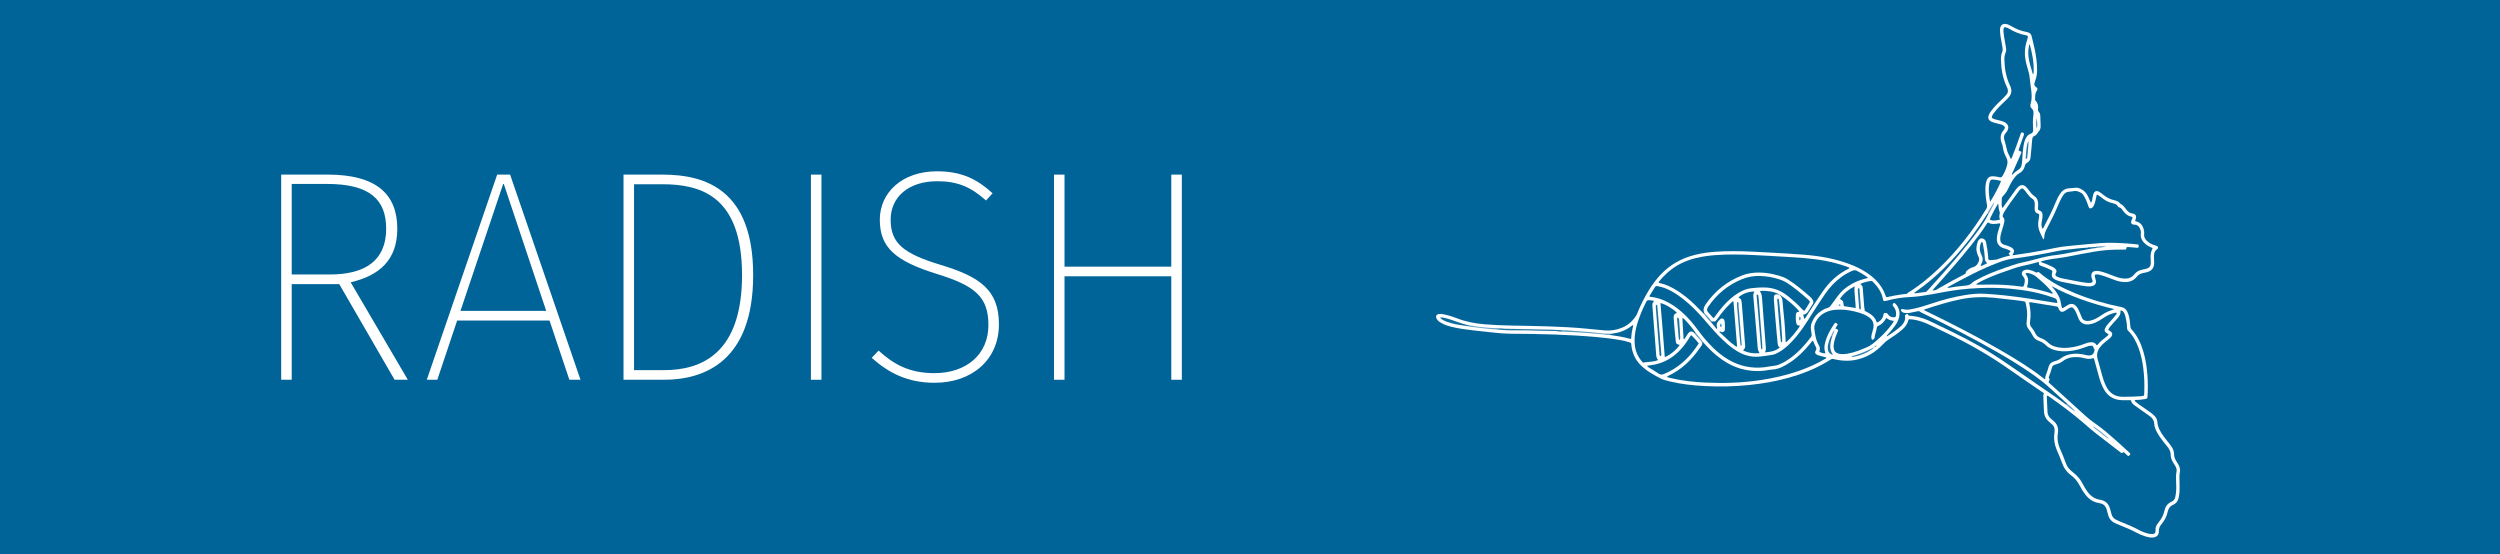 <?xml version="1.0" encoding="UTF-8" standalone="no"?>
<!-- Generator: Adobe Illustrator 26.3.1, SVG Export Plug-In . SVG Version: 6.00 Build 0)  -->

<svg
   version="1.1"
   id="logo_paul_5_xA0_Image_00000024003944768920300260000014176394035079969450_"
   x="0px"
   y="0px"
   viewBox="0 0 1662.144 368.382"
   xml:space="preserve"
   sodipodi:docname="logo_app_3.svg"
   width="1662.144"
   height="368.382"
   inkscape:version="1.2 (dc2aedaf03, 2022-05-15)"
   xmlns:inkscape="http://www.inkscape.org/namespaces/inkscape"
   xmlns:sodipodi="http://sodipodi.sourceforge.net/DTD/sodipodi-0.dtd"
   xmlns="http://www.w3.org/2000/svg"
   xmlns:svg="http://www.w3.org/2000/svg"><defs
   id="defs159"><clipPath
     clipPathUnits="userSpaceOnUse"
     id="clipPath1264"><rect
       style="fill:none;fill-opacity:1;fill-rule:nonzero;stroke:#990017;stroke-width:9.358;stroke-miterlimit:4;stroke-dasharray:none"
       id="rect1266"
       width="550.416"
       height="389.812"
       x="-559.314"
       y="92.33"
       transform="rotate(-90)" /></clipPath></defs><sodipodi:namedview
   id="namedview157"
   pagecolor="#ffffff"
   bordercolor="#666666"
   borderopacity="1.0"
   inkscape:pageshadow="2"
   inkscape:pageopacity="0.0"
   inkscape:pagecheckerboard="0"
   showgrid="false"
   inkscape:zoom="0.54447523"
   inkscape:cx="876.99123"
   inkscape:cy="251.61843"
   inkscape:window-width="1920"
   inkscape:window-height="1011"
   inkscape:window-x="0"
   inkscape:window-y="0"
   inkscape:window-maximized="1"
   inkscape:current-layer="logo_paul_5_xA0_Image_00000024003944768920300260000014176394035079969450_"
   inkscape:snap-page="false"
   inkscape:showpageshadow="2"
   inkscape:deskcolor="#d1d1d1" />
<style
   type="text/css"
   id="style2">
	.st0{fill:#006499;}
	.st1{fill:#87B6CF;}
	.st2{fill:#71A8C6;}
	.st3{fill:#FEFEFF;}
	.st4{fill:#016499;}
	.st5{fill:#04669A;}
	.st6{fill:#016599;}
	.st7{fill:#02669A;}
	.st8{fill:#03659A;}
	.st9{fill:#03669A;}
	.st10{fill:#07699C;}
	.st11{fill:#F7FBFC;}
	.st12{fill:#146FA0;}
	.st13{fill:#166FA0;}
	.st14{fill:#0F6D9F;}
	.st15{fill:#09699C;}
	.st16{fill:#2379A7;}
	.st17{fill:#0A6A9D;}
	.st18{fill:#2879A7;}
	.st19{fill:#599ABD;}
	.st20{fill:#1871A2;}
	.st21{fill:#2077A5;}
	.st22{fill:#1A73A3;}
	.st23{fill:#6AA5C4;}
	.st24{fill:#3D88B1;}
	.st25{fill:#277CA9;}
	.st26{fill:#6CA4C3;}
	.st27{fill:#629DBE;}
	.st28{fill:#5BA0C0;}
	.st29{fill:#5495B9;}
	.st30{fill:#458CB3;}
	.st31{fill:#478EB5;}
	.st32{fill:#2480AB;}
	.st33{fill:#77A3C2;}
	.st34{fill:#368EB4;}
	.st35{fill:#7FABC8;}
	.st36{fill:#2F86AF;}
</style>
<rect
   style="fill:#006499;fill-opacity:1;stroke:none;stroke-width:10.142"
   id="rect921"
   width="1662.144"
   height="368.382"
   x="0"
   y="0" />
<g
   id="g154"
   style="fill-opacity:1;fill-rule:nonzero"
   transform="matrix(0,0.945,-0.945,0,1476.257,-87.254)"
   clip-path="url(#clipPath1264)">
	<g
   id="g152"
   style="fill-opacity:1;fill-rule:nonzero">
		<path
   class="st0"
   d="m 0.96,0 c 188.63,0 377.26,0 565.9,0 0,188.79 0,377.58 0,566.38 -0.83,0.45 -1.73,0.23 -2.59,0.23 -186.91,0.01 -373.82,0.01 -560.74,0 -0.87,0 -1.76,0.14 -2.61,-0.15 C 0.49,566.01 0.51,565.44 0.49,564.89 0.47,564.01 0.48,563.13 0.48,562.25 0.48,376.24 0.48,190.23 0.5,4.22 0.5,2.81 0.1,1.33 0.96,0 Z"
   id="path4"
   style="fill-opacity:1;fill-rule:nonzero" />
		<path
   class="st1"
   d="M 0.96,0 C 0.69,1.1 0.81,2.23 0.81,3.34 c -0.01,49.78 0,99.55 0,149.33 0,136.71 0,273.41 0.01,410.12 0,1.19 -0.13,2.4 0.15,3.58 0.32,0.17 0.32,0.33 0,0.49 C 0,566.84 0,566.84 0,566.14 0,565.66 0,565.18 0,564.7 0,377.19 0,189.67 0,2.16 0,1.68 0,1.2 0,0.72 0,0.02 0,0.02 0.96,0 Z"
   id="path6"
   style="fill-opacity:1;fill-rule:nonzero" />
		<path
   class="st2"
   d="m 0.96,566.86 c 0,-0.16 0,-0.33 0,-0.49 1.12,0 2.24,0.01 3.36,0.01 187.51,0 375.02,0 562.54,0 0,0.16 0.06,0.38 -0.02,0.46 -0.08,0.08 -0.3,0.02 -0.46,0.02 -0.56,0 -1.12,0 -1.68,0 -187.91,0 -375.83,0 -563.74,0 z"
   id="path8"
   style="fill-opacity:1;fill-rule:nonzero" />
		<path
   class="st3"
   d="m 276.87,127.67 c -0.26,0.48 -0.02,0.93 0.1,1.38 0.95,3.63 1.89,7.26 2.64,10.94 0.43,2.1 1.16,4.15 1.85,6.19 2.15,6.44 4.41,12.84 7.25,19.02 1.03,2.24 2.08,4.46 3.48,6.49 0.64,-0.18 0.45,-0.64 0.45,-0.99 -0.03,-3.52 -0.11,-7.03 -0.11,-10.55 0.01,-6.48 0.48,-12.93 1.33,-19.36 0.29,-2.19 0.56,-2.23 -1.99,-2.91 -1.87,-0.5 -3.65,-0.45 -5.13,1.03 -0.17,0.17 -0.38,0.3 -0.59,0.41 -1.52,0.84 -3.06,0.29 -3.72,-1.32 -0.48,-1.15 -0.45,-2.34 -0.23,-3.54 0.29,-1.58 0.86,-3.07 1.66,-4.47 0.19,-0.33 0.47,-0.72 0.14,-1.1 -0.45,-0.51 -0.41,-0.93 0.03,-1.44 6.44,-7.48 10.88,-16.14 14.59,-25.19 4.31,-10.52 7.54,-21.38 9.75,-32.54 0.4,-2 1.43,-3.31 3.19,-4.18 1.96,-0.96 4.06,-1.45 6.2,-1.76 1.5,-0.22 3.01,-0.37 4.52,-0.49 0.68,-0.05 1.2,-0.26 1.7,-0.72 4.52,-4.15 9.92,-6.65 15.72,-8.37 5.62,-1.66 11.38,-2.52 17.21,-2.89 4.79,-0.3 9.58,-0.35 14.38,-0.02 1.29,0.09 1.54,0.25 1.77,1.48 0.24,1.25 0.39,2.53 0.52,3.8 0.1,0.95 0.1,1.91 0.15,2.87 0.02,0.31 -0.01,0.69 0.36,0.78 0.33,0.08 0.58,-0.2 0.79,-0.44 0.62,-0.73 1.27,-1.44 1.83,-2.21 1.12,-1.56 2.17,-3.16 3.26,-4.74 0.95,-1.38 1.89,-2.78 2.89,-4.12 0.57,-0.77 1.23,-1.47 1.89,-2.16 1.13,-1.2 2.5,-2.03 4.17,-2.15 4.01,-0.28 7.29,-2.19 10.43,-4.46 1.49,-1.08 2.89,-2.27 4.34,-3.4 1.01,-0.78 2,-1.6 3.07,-2.29 1.56,-1.01 3.28,-1.66 5.18,-1.67 1.74,-0.01 3.29,-0.58 4.74,-1.49 0.81,-0.51 1.61,-1.05 2.44,-1.52 1.79,-1.01 3.68,-1.46 5.76,-1.02 1.89,0.4 3.82,0.26 5.74,0.23 2.32,-0.04 4.64,-0.12 6.95,-0.04 1.51,0.05 3.02,0.27 4.52,0.53 2.42,0.43 4.36,1.65 5.36,3.96 0.95,2.19 2.61,3.33 4.87,3.82 3.34,0.73 6.31,2.23 8.9,4.48 1.38,1.2 2.92,1.77 4.81,1.76 2.88,-0.02 4.36,1.61 4.49,4.49 0.08,1.7 -0.29,3.33 -0.78,4.94 -0.68,2.23 -1.59,4.36 -2.69,6.4 -1.87,3.45 -3.41,7.04 -4.81,10.7 -0.57,1.49 -1.21,2.96 -1.9,4.39 -1.21,2.52 -3.16,4.16 -5.92,4.8 -1.32,0.31 -2.62,0.69 -3.92,1.11 -2.25,0.72 -3.64,2.22 -4.07,4.58 -0.06,0.31 -0.17,0.62 -0.22,0.93 -0.63,3.93 -2.77,6.91 -5.82,9.32 -1.95,1.54 -4.05,2.87 -6.27,3.97 -3,1.49 -5.48,3.57 -7.47,6.24 -2.38,3.18 -5.49,5.26 -9.26,6.49 -2.19,0.72 -4.3,1.71 -6.43,2.62 -1.69,0.72 -3.37,1.44 -5.15,1.94 -2.81,0.79 -5.65,0.98 -8.55,0.61 -0.79,-0.1 -1.59,-0.21 -2.38,-0.19 -1.49,0.04 -2.82,0.55 -3.85,1.67 -0.65,0.7 -1.28,1.43 -1.9,2.16 -1.96,2.35 -4.46,3.56 -7.51,3.68 -3.35,0.13 -6.71,0.29 -10.06,0.43 -0.48,0.02 -0.97,0.05 -1.43,-0.02 -0.36,-0.06 -0.7,-0.27 -1.12,-0.44 -0.64,0.94 -1.26,1.86 -1.89,2.77 -4.94,7.17 -9.82,14.39 -14.83,21.51 -9.77,13.89 -18.19,28.56 -25.48,43.88 -1.92,4.04 -3.89,8.05 -5.83,12.09 -1.7,3.54 -3.04,7.22 -3.72,11.1 -0.18,1.02 -0.24,2.06 -0.3,3.1 -0.03,0.51 0.16,0.92 0.75,1.04 2.88,0.63 4.98,2.42 6.82,4.6 2.38,2.81 4.47,5.83 6.44,8.94 0.94,1.49 2.03,2.83 3.35,4.04 5.16,4.76 8.85,10.46 10.7,17.29 1.48,5.45 1.4,10.9 0.22,16.37 -0.08,0.39 -0.18,0.78 -0.28,1.16 -0.21,0.81 -0.12,1.54 0.38,2.27 0.68,0.98 1.28,2.03 1.88,3.06 4.92,8.48 8.45,17.54 11.04,26.98 2.44,8.88 3.99,17.92 4.94,27.07 1.08,10.36 1.25,20.74 0.75,31.13 -0.4,8.31 -1.3,16.57 -3.22,24.68 -0.29,1.24 -0.63,2.48 -0.99,3.7 -0.22,0.76 -0.44,1.55 -0.8,2.25 -2.67,5.28 -5.47,10.49 -9.72,14.73 -3.82,3.81 -8.46,5.92 -13.81,6.52 -0.24,0.03 -0.48,0.06 -0.72,0.05 -0.87,-0.03 -1.26,0.44 -1.51,1.23 -0.73,2.29 -1.23,4.63 -1.65,6.99 -0.96,5.43 -1.6,10.9 -2.08,16.4 -1.75,20 -2.25,40.05 -2.31,60.11 -0.01,3.69 -0.34,7.34 -0.69,11 -0.51,5.33 -1.1,10.65 -1.73,15.96 -0.57,4.84 -1.22,9.67 -2.36,14.42 -0.48,2.02 -1.05,4.02 -1.94,5.91 -0.47,1.01 -1.03,1.98 -1.62,2.93 -0.56,0.9 -1.36,1.57 -2.29,2.06 -1.66,0.87 -3.08,0.14 -3.28,-1.7 -0.12,-1.12 0.01,-2.23 0.24,-3.33 0.66,-3.22 1.63,-6.35 2.82,-9.4 2.47,-6.31 3.67,-12.88 4.21,-19.6 0.49,-5.98 0.74,-11.96 0.86,-17.96 0.18,-8.95 0.3,-17.9 0.6,-26.85 0.31,-9.18 0.77,-18.36 1.68,-27.51 0.4,-3.97 0.81,-7.95 1.15,-11.93 0.37,-4.3 -0.33,-8.44 -2,-12.42 -1.83,-4.37 -4.97,-7.57 -8.93,-10.03 -0.47,-0.29 -1.03,-0.43 -1.54,-0.64 -5.63,-2.31 -11.06,-5 -16.23,-8.21 -3.61,-2.24 -7,-4.76 -10.13,-7.64 -7.39,-6.82 -12.06,-15.22 -14.41,-24.94 -1.06,-4.36 -1.7,-8.78 -2.05,-13.25 -0.7,-9.02 -0.53,-18.05 -0.1,-27.07 0.17,-3.59 0.34,-7.18 0.55,-10.77 0.51,-8.53 0.91,-17.08 1.61,-25.6 0.89,-10.86 2.75,-21.55 6.62,-31.8 1.55,-4.12 3.45,-8.08 5.87,-11.77 1.58,-2.41 3.36,-4.66 5.43,-6.69 3.07,-3.01 6.56,-5.34 10.66,-6.7 1.34,-0.45 1.37,-0.48 1.05,-1.87 -0.67,-2.96 -1.22,-5.94 -1.64,-8.95 -0.01,-0.08 -0.04,-0.16 -0.05,-0.24 -0.17,-1.34 -0.33,-2.69 -0.49,-4.03 -1.07,-0.89 -1.59,-2.18 -2.34,-3.3 -4.38,-6.62 -9.41,-12.72 -14.84,-18.48 -12.59,-13.34 -26.94,-24.48 -42.55,-34.05 -0.96,-0.59 -1.85,-0.67 -2.93,-0.47 -3.62,0.67 -7.27,1.07 -10.95,1.12 -1.45,0.02 -2.88,-0.13 -4.29,-0.4 -0.85,-0.17 -1.71,-0.44 -2.49,-0.82 -1.48,-0.73 -2.26,-1.92 -2.28,-3.64 -0.02,-1.7 0.24,-3.35 0.66,-4.97 0.26,-1.02 0.04,-1.73 -0.84,-2.23 -2.57,-1.47 -5.21,-2.76 -8.16,-3.35 -1.72,-0.34 -3.35,-0.16 -4.88,0.67 -2.41,1.31 -4.94,2.22 -7.7,2.49 -0.62,0.06 -1.22,0.35 -1.81,0.58 -1.42,0.57 -2.89,0.9 -4.43,0.91 -1.65,0.01 -3.15,-0.42 -4.45,-1.48 -0.55,-0.45 -1.14,-0.88 -1.77,-1.22 -0.85,-0.47 -1.5,-0.29 -2.09,0.48 -0.49,0.64 -0.82,1.37 -1.03,2.15 -0.31,1.16 -0.57,2.33 -0.89,3.48 -0.28,1 -0.54,2.02 -0.97,2.95 -1.01,2.2 -2.68,2.85 -4.91,1.91 -0.87,-0.37 -1.7,-0.89 -2.47,-1.45 -1.81,-1.32 -3.52,-2.77 -5.09,-4.36 -1.41,-1.42 -2.76,-2.89 -4.17,-4.31 -0.79,-0.79 -1.6,-1.56 -2.45,-2.29 -1.27,-1.09 -2.74,-1.19 -4.29,-0.69 -0.38,0.12 -0.74,0.3 -1.1,0.47 -6.1,2.92 -12.59,4.02 -19.29,4.15 -1.85,0.04 -3.67,-0.18 -5.39,-0.91 -0.92,-0.39 -1.86,-0.39 -2.82,-0.22 -2.67,0.48 -5.34,0.99 -8.02,1.41 -1.34,0.21 -2.7,0.3 -4.05,0.38 -0.63,0.04 -1.28,-0.02 -1.91,-0.13 -2.19,-0.42 -3.21,-2 -2.8,-4.21 0.27,-1.45 0.97,-2.7 1.69,-3.94 1.83,-3.13 3.2,-6.43 3.82,-10.02 0.05,-0.31 0.17,-0.62 0.23,-0.93 0.32,-1.67 1.29,-2.67 2.96,-3.05 2.96,-0.68 5.88,-1.5 8.85,-2.1 4.94,-1 9.9,-1.78 14.97,-1.71 2.5,0.03 4.94,0.32 7.27,1.27 0.52,0.21 1.06,0.35 1.6,0.5 1.17,0.32 2.1,0.22 2.87,-0.97 0.83,-1.29 1.55,-1.38 2.81,-0.52 1.85,1.27 3.95,1.01 5.99,1.15 0.43,0.03 0.72,-0.29 1.03,-0.54 1.63,-1.33 3.49,-1.9 5.59,-1.55 0.85,0.14 1.54,-0.03 2.2,-0.62 0.73,-0.66 1.66,-0.94 2.65,-0.97 2.32,-0.08 4.63,-0.16 6.95,-0.24 1.56,-0.05 3.01,0.19 4.17,1.4 0.38,0.4 0.91,0.64 1.38,0.95 0.67,0.45 1.31,0.98 1.58,1.76 0.42,1.27 1.41,1.69 2.57,1.81 1.75,0.19 3.5,0.29 5.25,0.46 2.47,0.23 4.93,0.51 7.39,0.71 1.64,0.13 2.91,0.83 3.71,2.27 0.54,0.98 1.33,1.53 2.42,1.77 2.22,0.51 3.91,1.8 5.01,3.78 0.84,1.51 2.05,2.64 3.41,3.65 2.19,1.64 4.56,2.96 7.05,4.05 1.71,0.75 3.21,1.71 4.62,2.93 2.29,1.99 1.4,1.78 4.91,1.83 1.42,0.02 2.86,0.14 4.22,-0.26 0.2,-0.66 -0.3,-0.75 -0.57,-0.94 -4.02,-2.9 -8.05,-5.78 -12.07,-8.67 -0.85,-0.61 -1.64,-1.28 -2.27,-2.11 -1.28,-1.71 -1.26,-3.44 0.2,-4.99 0.76,-0.81 1.67,-1.48 2.57,-2.14 1.61,-1.19 3.14,-2.43 4.28,-4.13 1.22,-1.82 3.17,-2.33 5.24,-2.4 1.04,-0.03 2.07,0.08 3.11,0.12 0.79,0.03 1.32,-0.16 1.57,-1.07 0.42,-1.5 1.61,-2.1 3.11,-2.13 1.28,-0.03 2.55,0.11 3.81,0.38 1.65,0.35 3.31,0.57 4.98,0.11 0.29,-0.08 0.56,-0.25 0.81,-0.36 -0.05,-0.59 -0.49,-0.68 -0.81,-0.85 -6.02,-3.15 -12.03,-6.29 -18.36,-8.8 -1.78,-0.71 -3.48,-1.6 -5.1,-2.64 -2.35,-1.52 -3.86,-3.55 -4.07,-6.42 -0.12,-1.67 -0.3,-3.34 -0.43,-5.01 -0.09,-1.15 0.29,-2.16 0.78,-3.2 1.23,-2.61 3.21,-4.32 5.81,-5.42 1.3,-0.55 2.58,-1.17 4.15,-1.88 -1.01,-0.58 -1.81,-0.74 -2.63,-0.89 -1.18,-0.22 -2.37,-0.39 -3.51,-0.75 -2.24,-0.71 -2.82,-2.24 -1.62,-4.26 0.53,-0.89 1.17,-1.71 1.82,-2.52 1.87,-2.33 3.34,-4.85 3.97,-7.83 0.37,-1.72 0.97,-3.4 2.59,-4.44 0.83,-2.06 2.72,-3.07 4.31,-4.38 1.34,-1.11 2.33,-2.41 2.5,-4.21 0.02,-0.24 0.07,-0.48 0.14,-0.7 0.42,-1.3 1.38,-1.93 2.77,-1.7 0.77,0.13 1.51,0.41 2.24,0.62 0.13,-0.16 0.29,-0.26 0.31,-0.38 0.7,-3.58 3.23,-5.15 6.5,-5.84 0.85,-0.18 1.76,-0.22 2.62,-0.11 1.76,0.23 3.1,-0.49 4.32,-1.62 1.56,-1.45 2.55,-3.26 3.22,-5.26 0.23,-0.68 0.38,-1.39 0.67,-2.05 0.43,-0.98 1.39,-1.15 2.13,-0.42 0.23,0.22 0.39,0.5 0.59,0.75 0.74,0.93 1.74,1.37 2.88,1.55 1.11,0.17 2.22,0.2 3.35,0.12 1.04,-0.07 2.08,-0.15 3.11,-0.12 3.45,0.1 5.47,1.7 6.41,5.05 0.26,0.92 0.43,1.87 0.62,2.81 0.37,1.77 1.13,3.24 2.61,4.42 2.6,2.06 3.77,4.86 3.73,8.2 -0.03,2.19 -0.42,4.29 -1.11,6.35 -0.61,1.82 -1.3,3.6 -1.99,5.39 -0.78,2.01 -1.51,4.04 -2.03,6.14 -0.21,0.86 -0.32,1.73 -0.24,2.61 0.05,0.54 0.43,0.9 0.96,0.84 0.55,-0.06 1.1,-0.18 1.63,-0.32 0.54,-0.14 1.06,-0.36 1.61,-0.47 1.87,-0.4 3.35,0.46 3.89,2.28 0.39,1.32 0.42,2.67 0.28,4.04 -0.25,2.63 -0.73,5.22 -1.23,7.81 -0.62,3.21 -1.21,6.44 -1.89,9.64 -0.28,1.32 -0.73,2.61 -1.17,3.89 -0.21,0.6 -0.53,1.17 -0.89,1.69 -1.09,1.56 -2.26,1.95 -4.17,1.47 -1.49,-0.37 -1.51,-0.39 -2.2,0.88 -0.92,1.69 -1.63,3.47 -2.27,5.28 -0.16,0.45 -0.32,0.9 -0.48,1.35 -0.68,1.77 -0.68,1.77 -2.61,1.72 z"
   id="path10"
   style="fill-opacity:1;fill-rule:nonzero" />
		<path
   class="st0"
   d="m 373.92,62.96 c 1.71,-0.31 2.77,-1.39 3.67,-2.62 1.43,-1.92 2.78,-3.9 4.16,-5.86 1.15,-1.63 2.28,-3.28 3.45,-4.89 1.34,-1.83 3.06,-2.94 5.43,-3.05 2.02,-0.09 3.87,-0.91 5.65,-1.85 2.55,-1.36 4.9,-3.01 7.14,-4.82 1.24,-1.01 2.47,-2.02 3.74,-2.99 1.56,-1.19 3.29,-1.91 5.3,-1.92 1.88,-0.01 3.6,-0.68 5.19,-1.65 0.89,-0.54 1.75,-1.12 2.65,-1.64 1.21,-0.7 2.5,-1.09 3.9,-0.79 2.21,0.47 4.45,0.37 6.69,0.3 2.48,-0.08 4.95,-0.23 7.42,0.01 1.27,0.12 2.54,0.32 3.78,0.59 1.38,0.3 2.51,1.02 3.1,2.39 0.16,0.36 0.37,0.71 0.56,1.06 0.94,1.78 2.4,2.96 4.26,3.66 0.52,0.19 1.06,0.36 1.6,0.48 2.95,0.64 5.57,1.92 7.87,3.87 0.61,0.51 1.27,0.97 1.94,1.39 1.03,0.65 2.16,1.03 3.4,1.01 0.4,0 0.8,-0.02 1.2,0.01 1.42,0.11 1.96,0.67 2.05,2.13 0.05,0.96 -0.06,1.9 -0.29,2.85 -0.61,2.5 -1.56,4.87 -2.78,7.12 -2.05,3.8 -3.75,7.76 -5.28,11.79 -0.51,1.34 -1.13,2.64 -1.78,3.92 -0.84,1.65 -2.14,2.74 -3.99,3.17 -1.24,0.29 -2.47,0.66 -3.69,1.01 -3.57,1.02 -5.77,3.3 -6.32,7.02 -0.58,3.89 -2.7,6.75 -5.84,8.97 -1.76,1.25 -3.6,2.38 -5.52,3.36 -2.98,1.51 -5.45,3.59 -7.51,6.21 -0.59,0.75 -1.23,1.47 -1.87,2.18 -1.31,1.45 -2.87,2.57 -4.71,3.21 -3.62,1.27 -7.11,2.86 -10.64,4.34 -2.76,1.16 -5.62,1.82 -8.63,1.63 -0.8,-0.05 -1.59,-0.14 -2.38,-0.26 -3.35,-0.49 -6.15,0.47 -8.35,3.08 -0.51,0.61 -1.04,1.21 -1.55,1.83 -1.25,1.49 -2.88,2.32 -4.78,2.44 -3.59,0.22 -7.18,0.34 -10.77,0.48 -0.62,0.02 -0.82,-0.38 -0.5,-0.92 0.12,-0.21 0.26,-0.4 0.4,-0.6 5.89,-8.36 11.94,-16.6 18.65,-24.34 2.51,-2.9 5.05,-5.77 7.4,-8.8 4.45,-5.75 8.87,-11.52 13.32,-17.26 0.45,-0.58 0.65,-1.04 0.01,-1.62 -0.37,-0.33 -0.2,-0.72 0.11,-1.04 0.66,-0.7 1.32,-1.39 1.97,-2.1 0.21,-0.23 0.46,-0.46 0.4,-0.82 -0.06,-0.34 -1.01,-1.27 -1.34,-1.28 -0.14,-0.01 -0.32,0.04 -0.42,0.13 -0.35,0.32 -0.69,0.66 -1.02,1.01 -4.91,5.25 -9.74,10.58 -14.35,16.1 -2.05,2.46 -4.01,4.97 -5.8,7.62 -1.66,2.45 -3.52,4.75 -5.51,6.94 -7.52,8.28 -15.04,16.56 -22.56,24.84 -0.16,0.18 -0.32,0.35 -0.48,0.53 -0.31,0.36 -0.7,0.4 -1.07,0.18 -0.78,-0.46 -1.51,-0.84 -2.34,-0.03 -0.15,0.15 -0.63,0.09 -0.9,-0.02 -2.15,-0.88 -4.34,-1.6 -6.58,-2.21 -0.92,-0.25 -1.48,-0.9 -1.77,-1.8 -0.2,-0.61 -0.39,-1.22 -0.58,-1.82 -0.44,-1.38 -1.03,-2.68 -1.93,-3.83 -2.52,-3.2 -3.11,-6.93 -2.91,-10.85 0.1,-1.84 0.5,-3.63 0.94,-5.42 0.39,-1.57 0.46,-3.14 -0.07,-4.72 -0.26,-0.77 -0.13,-0.97 0.66,-1.19 3,-0.84 6,-1.67 9,-2.49 2.93,-0.79 5.88,-1.52 8.68,-2.72 1.17,-0.5 2.34,-1.02 3.45,-1.65 4.83,-2.74 7.42,-6.88 7.62,-12.47 0.05,-1.52 0.03,-3.04 0.04,-4.55 0.01,-0.62 0.01,-1.25 0.01,-1.97 z"
   id="path12"
   style="fill-opacity:1;fill-rule:nonzero" />
		<path
   class="st0"
   d="m 260.72,124.37 c -0.68,-0.42 -1.41,-0.47 -2.11,-0.5 -1.72,-0.09 -3.28,-0.66 -4.78,-1.43 -1.64,-0.83 -3.27,-1.66 -4.9,-2.52 -4.03,-2.12 -8.15,-4.06 -12.36,-5.81 -1.69,-0.7 -3.35,-1.5 -4.98,-2.34 -0.91,-0.47 -1.77,-1.08 -2.58,-1.72 -0.97,-0.77 -1.58,-1.8 -1.74,-3.05 -0.16,-1.27 -0.23,-2.55 -0.47,-3.8 -0.41,-2.14 0.42,-3.9 1.52,-5.6 0.45,-0.69 1.13,-1.12 1.81,-1.55 1.56,-0.99 3.26,-1.69 4.98,-2.35 0.89,-0.34 1.81,-0.63 2.71,-0.96 1.11,-0.4 1.42,-1.2 0.87,-2.19 -0.41,-0.73 -1.08,-1.17 -1.8,-1.52 -1.3,-0.64 -2.68,-1.02 -4.1,-1.28 -1.02,-0.19 -2.04,-0.4 -3.04,-0.64 -0.36,-0.09 -0.5,-0.45 -0.34,-0.75 0.31,-0.55 0.69,-1.07 1.07,-1.58 0.67,-0.9 1.39,-1.76 2.02,-2.68 1.19,-1.72 2.14,-3.55 2.61,-5.61 0.19,-0.85 0.5,-1.68 0.78,-2.51 0.23,-0.7 0.58,-1.3 1.32,-1.61 0.55,-0.22 0.95,-0.66 1.04,-1.24 0.14,-0.89 0.77,-1.37 1.39,-1.86 0.56,-0.45 1.15,-0.86 1.71,-1.32 1.71,-1.39 3.07,-3.01 3.43,-5.3 0.13,-0.81 0.46,-0.94 1.17,-0.68 0.6,0.23 1.17,0.54 1.77,0.72 1.53,0.46 2.51,-0.21 2.69,-1.76 0.03,-0.24 0.02,-0.48 0.01,-0.72 -0.02,-1.44 0.76,-2.39 1.89,-3.13 1.32,-0.85 2.79,-1.29 4.33,-1.1 3.33,0.41 5.68,-1.16 7.65,-3.57 1.12,-1.37 1.89,-2.95 2.48,-4.53 0.26,-0.06 0.45,-0.18 0.55,-0.12 2.15,1.31 4.52,1.48 6.95,1.33 0.96,-0.06 1.92,-0.14 2.87,-0.12 2.53,0.06 3.64,0.92 4.31,3.33 0.26,0.92 0.41,1.87 0.62,2.81 0.49,2.16 1.4,4.03 3.23,5.43 2.19,1.67 3.1,3.96 3.02,6.71 -0.06,2.27 -0.61,4.43 -1.37,6.54 -0.73,2.03 -1.53,4.03 -2.29,6.05 -0.63,1.64 -1.13,3.32 -1.52,5.04 -0.21,0.95 -0.28,1.9 -0.2,2.86 0.17,2.05 1.44,3.15 3.52,3.06 0.8,-0.03 1.58,-0.2 2.33,-0.51 0.37,-0.15 0.76,-0.26 1.15,-0.35 0.63,-0.14 1.04,0.14 1.24,0.8 0.3,1.02 0.25,2.05 0.15,3.09 -0.25,2.55 -0.73,5.06 -1.22,7.57 -0.62,3.21 -1.23,6.43 -1.88,9.64 -0.27,1.33 -0.64,2.64 -1.27,3.86 -0.7,1.33 -1.07,1.46 -2.45,0.89 -0.15,-0.06 -0.29,-0.14 -0.43,-0.22 -0.91,-0.5 -1.7,-0.23 -2.42,0.4 -0.79,0.7 -1.3,1.61 -1.78,2.53 -1.07,2.06 -1.86,4.24 -2.66,6.41 -0.19,0.52 -0.27,1.09 -0.85,1.49 -0.78,-2.12 -1.17,-4.3 -1.58,-6.47 -0.33,-1.72 -0.51,-3.47 -0.73,-5.22 -0.68,-5.39 -1.84,-10.7 -2.87,-16.03 -1.22,-6.35 -2.44,-12.71 -2.95,-19.17 -0.27,-3.51 -0.31,-7.03 -0.3,-10.54 0,-0.64 0.01,-1.28 0,-1.92 0,-0.58 -0.31,-0.88 -0.88,-0.88 -0.73,0 -0.98,-0.4 -0.94,-1.06 0.08,-1.12 0.15,-2.23 0.24,-3.35 0.08,-0.96 0.18,-1.91 0.28,-2.86 0.14,-1.34 -0.24,-1.4 -1.55,-1.43 -0.45,-0.01 -0.73,0.26 -0.78,0.73 -0.14,1.35 -0.31,2.7 -0.42,4.05 -0.6,7.41 -1.08,14.84 -0.53,22.27 0.45,6.13 1.08,12.25 1.64,18.38 0.12,1.35 0.29,2.7 0.4,4.05 0.53,6.55 2.23,12.9 3.37,19.35 1.11,6.29 2.16,12.59 3.03,18.93 0.04,0.31 0.01,0.62 0.01,0.93 -0.63,0.25 -0.85,-0.32 -1.22,-0.52 -1.54,-0.82 -2.7,-0.59 -3.76,0.81 -0.78,1.04 -1.21,2.24 -1.62,3.46 -0.28,0.83 -0.52,1.68 -0.81,2.51 -0.54,1.53 -1.68,2.29 -3.24,2.44 -1.04,0.1 -2.06,0.01 -3.1,-0.19 -2.2,-0.43 -4.3,-1.2 -6.45,-1.82 -1.07,-0.31 -2.15,-0.62 -3.25,-0.81 -1.12,-0.19 -2.25,-0.15 -3.14,0.75 -0.54,0.55 -1.18,0.45 -1.78,0.21 -0.81,-0.33 -1.64,-0.67 -2.37,-1.13 -1.76,-1.1 -3.5,-2.24 -5.19,-3.44 -2.87,-2.03 -5.69,-4.13 -8.54,-6.2 -0.84,-0.61 -1.67,-1.24 -2.24,-2.14 -0.29,-0.45 -0.29,-0.94 0.06,-1.34 0.41,-0.48 0.88,-0.93 1.37,-1.33 0.68,-0.55 1.41,-1.05 2.12,-1.57 1.3,-0.95 2.52,-1.98 3.37,-3.37 0.74,-1.21 1.85,-1.73 3.18,-1.85 0.79,-0.07 1.59,-0.01 2.39,0.01 0.64,0.01 1.28,0.08 1.91,0.05 1.48,-0.07 2.68,-0.62 3.03,-2.2 0.18,-0.82 0.67,-1.04 1.37,-0.98 0.95,0.08 1.92,0.12 2.85,0.34 3.07,0.73 6.04,0.42 8.91,-0.82 1.54,-0.67 3.04,-1.41 4.55,-2.15 0.21,-0.1 0.34,-0.33 0.51,-0.51 z"
   id="path14"
   style="fill-opacity:1;fill-rule:nonzero" />
		<path
   class="st0"
   d="m 313.14,363.44 c -2.11,2.07 -4.25,4.11 -6.31,6.23 -3.74,3.85 -7.15,7.97 -10.01,12.52 -2.39,3.81 -4.4,7.78 -5.32,12.24 -0.17,0.84 -0.48,0.95 -1.13,0.45 -2.34,-1.82 -4.46,-3.88 -6.43,-6.1 -5.08,-5.75 -8.28,-12.47 -10.07,-19.89 -1.07,-4.44 -1.69,-8.94 -2.03,-13.49 -0.66,-8.86 -0.53,-17.72 -0.08,-26.59 0.19,-3.67 0.34,-7.34 0.56,-11.01 0.51,-8.45 0.91,-16.91 1.61,-25.35 0.8,-9.73 2.46,-19.33 5.65,-28.6 0.26,-0.75 0.54,-1.5 0.83,-2.24 0.08,-0.22 0.22,-0.41 0.33,-0.61 0.35,0.11 0.54,0.35 0.68,0.65 3.75,7.77 9.53,13.74 16.56,18.56 4.48,3.07 9.05,6 13.6,8.98 1.4,0.92 2.85,1.77 4.26,2.67 0.32,0.2 0.76,0.31 0.78,0.9 -0.39,0.39 -1,0.17 -1.48,0.37 -0.43,0.18 -0.86,0.33 -1.3,0.49 -0.71,-2.35 -0.84,-2.55 -2.95,-3.9 -1.54,-1 -3.12,-1.93 -4.66,-2.93 -0.82,-0.53 -1.64,-0.55 -2.51,-0.2 -0.83,0.34 -1.52,0.89 -2.11,1.55 -4.53,5.06 -8.91,10.25 -12.57,16 -1.3,2.04 -2.13,4.29 -2.8,6.59 -1.74,5.96 -2.58,12.01 -1.93,18.23 0.27,2.56 0.85,5.03 1.77,7.43 4.12,10.79 11.05,19.33 20.53,25.87 1.91,1.32 3.88,1.82 6.07,0.79 0.45,-0.2 0.5,0.04 0.46,0.39 z"
   id="path16"
   style="fill-opacity:1;fill-rule:nonzero" />
		<path
   class="st0"
   d="m 310.45,208.59 c -0.33,-0.41 -0.48,-0.52 -0.52,-0.65 -2.68,-8.36 -5.37,-16.71 -7.08,-25.35 -1.53,-7.77 -1.8,-15.53 -1.01,-23.37 0.53,-5.24 1.15,-10.48 1.76,-15.71 0.2,-1.74 0.49,-3.48 0.72,-5.22 0.1,-0.73 0.46,-1.08 1.2,-1.26 3.52,-0.83 7.06,-1.32 10.69,-0.94 1.11,0.11 2.23,0.23 3.34,0.29 1.57,0.09 3.02,-0.31 4.24,-1.33 1.42,-1.18 2.98,-2.14 4.62,-2.98 1.78,-0.91 3.06,-2.28 3.71,-4.2 0.65,-1.92 1.68,-3.61 3.09,-5.08 2.24,-2.34 3.34,-5.2 3.9,-8.33 0.68,-3.83 0.42,-7.64 -0.25,-11.44 -0.5,-2.84 -1.34,-5.59 -2.39,-8.27 -0.5,-1.27 -0.93,-2.55 -0.91,-3.94 0.01,-0.94 0.19,-1.16 1.18,-1.48 0.15,-0.05 0.4,0.02 0.46,-0.06 0.79,-1.13 1.8,-0.63 2.75,-0.37 1.38,0.37 2.32,1.45 2.46,2.84 0.11,1.04 -0.07,2.06 -0.33,3.08 -0.8,3.2 -1.19,6.43 -0.7,9.73 0.4,2.74 1.23,5.29 2.92,7.5 0.94,1.23 1.62,2.55 2.01,4.05 0.1,0.39 0.24,0.76 0.36,1.14 0.58,1.92 1.85,3.17 3.77,3.65 1.94,0.49 3.82,1.15 5.67,1.89 0.89,0.36 1.82,0.59 2.73,0.43 0.28,0.45 0.05,0.7 -0.13,0.93 -7.78,9.98 -14.35,20.75 -20.65,31.7 -9.45,16.41 -18.1,33.24 -26.34,50.27 -0.39,0.78 -0.8,1.55 -1.27,2.48 z"
   id="path18"
   style="fill-opacity:1;fill-rule:nonzero" />
		<path
   class="st0"
   d="m 287.83,247.93 c 0.36,1.27 0.59,2.11 0.82,2.94 0.79,2.86 1.88,5.6 3.29,8.21 2.15,4 4.96,7.42 8.64,10.12 2.25,1.66 4.47,3.36 6.76,4.96 0.84,0.59 1.34,1.25 1.63,2.24 0.46,1.61 1.21,3.12 2.14,4.53 1.99,3.04 4.69,5.18 8.06,6.52 1.6,0.64 3.22,0.89 4.92,0.63 1.11,-0.16 2.23,-0.23 3.32,-0.47 0.88,-0.19 1.53,0.08 2.21,0.59 5.4,4.04 10.33,8.55 14.37,13.99 1.57,2.12 2.99,4.34 4.11,6.74 0.81,1.72 1.48,3.45 1.63,5.44 0.18,2.21 0.75,4.39 1,6.62 0.99,8.87 -0.76,17.16 -5.21,24.88 -2.33,4.04 -5.21,7.65 -8.45,10.99 -3.85,3.97 -8.08,7.5 -12.54,10.75 -4.47,3.26 -8.66,6.82 -12.35,10.95 -3.37,3.77 -6.25,7.87 -8.32,12.52 -1.4,3.16 -2.37,6.44 -2.69,9.89 -0.02,0.23 -0.1,0.45 -0.16,0.71 -0.26,-0.05 -0.52,-0.04 -0.7,-0.15 -1.97,-1.21 -3.93,-2.45 -5.91,-3.65 -0.73,-0.45 -0.9,-1.06 -0.77,-1.83 0.34,-1.97 0.87,-3.89 1.62,-5.75 1.33,-3.27 3.11,-6.3 5.13,-9.18 3.68,-5.26 8.03,-9.94 12.73,-14.29 2.22,-2.06 4.53,-4.05 6.83,-6.02 3.83,-3.27 7.58,-6.63 11.08,-10.24 2.45,-2.53 4.75,-5.18 6.78,-8.06 1.89,-2.69 3.47,-5.55 4.45,-8.71 0.98,-3.17 1.3,-6.43 0.96,-9.71 -0.31,-2.94 -0.76,-5.86 -1.21,-8.78 -0.25,-1.6 -0.97,-3.04 -1.74,-4.44 -1.51,-2.75 -3.48,-5.16 -5.65,-7.41 -3.74,-3.86 -7.91,-7.21 -12.34,-10.23 -2.96,-2.02 -5.99,-3.96 -9.04,-5.86 -4.82,-3 -9.53,-6.14 -14.21,-9.35 -4.64,-3.19 -8.7,-7.02 -12,-11.61 -1.73,-2.41 -3.17,-4.97 -4.28,-7.73 -0.43,-1.06 -0.37,-1.95 0.16,-2.96 1.19,-2.27 2.43,-4.5 3.91,-6.59 0.23,-0.31 0.5,-0.59 1.02,-1.2 z"
   id="path20"
   style="fill-opacity:1;fill-rule:nonzero" />
		<path
   class="st0"
   d="m 204.18,147.43 c -1.3,0.63 -2.56,1.26 -3.83,1.85 -0.65,0.3 -1.32,0.61 -2.01,0.77 -2.47,0.59 -4.96,1.07 -7.39,1.89 -1.88,0.64 -3.79,0.36 -5.34,-1.17 -0.57,-0.56 -1.28,-0.95 -2.03,-1.24 -1.7,-0.65 -3.12,-0.33 -4.35,0.99 -0.84,0.9 -1.34,2 -1.68,3.15 -0.41,1.38 -0.7,2.79 -1.06,4.18 -0.22,0.85 -0.43,1.71 -0.93,2.45 -0.29,0.45 -0.7,0.61 -1.23,0.47 -0.79,-0.2 -1.45,-0.67 -2.1,-1.12 -1.91,-1.33 -3.65,-2.86 -5.28,-4.51 -1.57,-1.59 -3.09,-3.24 -4.67,-4.82 -0.73,-0.73 -1.51,-1.44 -2.34,-2.04 -1.89,-1.36 -3.98,-1.54 -6.16,-0.77 -0.45,0.16 -0.89,0.36 -1.32,0.56 -5.66,2.68 -11.68,3.73 -17.89,3.92 -1.77,0.05 -3.5,-0.13 -5.16,-0.85 -1.05,-0.46 -2.17,-0.51 -3.3,-0.32 -2.76,0.47 -5.51,0.97 -8.26,1.42 -1.1,0.18 -2.21,0.31 -3.33,0.4 -0.63,0.05 -1.28,0 -1.91,-0.07 -0.92,-0.11 -1.25,-0.62 -1.06,-1.49 0.19,-0.87 0.55,-1.67 1.01,-2.42 2.2,-3.66 3.84,-7.54 4.56,-11.77 0.05,-0.31 0.17,-0.62 0.29,-0.91 0.17,-0.42 0.51,-0.61 0.96,-0.51 0.86,0.2 1.73,0.35 2.55,0.64 5.64,1.97 11.3,1.82 16.98,0.25 1.39,-0.38 2.78,-0.74 4.15,-1.16 1.92,-0.59 3.84,-0.98 5.86,-1.13 2.78,-0.2 5.55,-0.69 8.32,-1.02 3.11,-0.37 6.22,-0.45 9.26,0.5 1.28,0.4 2.37,0.16 3.26,-0.85 0.81,-0.92 1.85,-1.2 3.01,-1.2 0.48,0 0.97,-0.03 1.44,0.05 3.18,0.53 6.37,0.42 9.57,0.24 0.16,-0.01 0.32,-0.01 0.48,-0.03 1.64,-0.22 2.72,0.33 3.3,2 0.59,1.67 1.98,2.67 3.55,3.39 1.76,0.81 3.62,1.23 5.53,1.48 3.33,0.44 6.67,0.71 10.03,0.87 1.12,0.05 2.23,0.15 3.3,0.51 1.02,0.34 1.96,0.84 2.52,1.73 1.09,1.75 2.38,3.33 3.91,4.82 -0.84,0.27 -1.35,-0.22 -1.9,-0.47 -3.65,-1.61 -7.29,-3.26 -10.94,-4.88 -0.8,-0.36 -1.61,-0.7 -2.43,-1.02 -0.76,-0.3 -0.96,-0.22 -1.33,0.49 -0.15,0.28 -0.22,0.6 -0.37,0.88 -0.16,0.3 -0.44,0.47 -0.79,0.36 -0.61,-0.2 -1.2,-0.43 -1.81,-0.64 -2.86,-1.01 -5.72,-2.03 -8.59,-3.02 -1.05,-0.36 -1.83,0.34 -1.69,1.5 0.02,0.2 0.21,0.48 0.39,0.56 0.58,0.26 1.2,0.45 1.8,0.65 4.85,1.63 9.64,3.39 14.38,5.31 0.71,0.29 1.57,0.38 2.07,1.15 z"
   id="path22"
   style="fill-opacity:1;fill-rule:nonzero" />
		<path
   class="st0"
   d="m 377.06,108.48 c -1.59,2.2 -3.23,4.37 -4.77,6.6 -6.5,9.4 -12.98,18.81 -19.46,28.22 -1.86,2.7 -3.68,5.42 -5.54,8.12 -8.07,11.65 -14.98,23.98 -21.17,36.71 -2.48,5.1 -4.95,10.21 -7.41,15.31 -1.78,3.69 -3.17,7.51 -3.85,11.55 -0.2,1.18 -0.27,2.38 -0.39,3.57 -0.04,0.4 -0.05,0.81 -0.46,1.03 -0.35,0.19 -0.82,0.34 -0.77,0.79 0.04,0.37 0.31,0.72 0.51,1.07 0.27,0.5 0.72,0.55 1.23,0.46 2.33,-0.39 4.21,0.54 5.91,2.01 0.18,0.16 0.36,0.32 0.52,0.49 2.93,3.07 5.28,6.56 7.58,10.2 -0.62,0.29 -0.81,-0.15 -1.04,-0.36 -2,-1.84 -4.07,-3.61 -6.27,-5.21 -1.82,-1.33 -3.78,-2.41 -5.98,-2.94 -2.57,-0.63 -5.08,-0.46 -7.44,0.83 -0.99,0.54 -1.87,1.23 -2.61,2.08 -0.4,0.46 -0.32,0.79 0.24,1.14 1.07,0.66 1.1,0.69 2.24,-0.25 1.85,-1.52 3.96,-1.98 6.29,-1.62 0.85,0.13 1.07,0.41 1.13,1.26 0.13,2.03 -0.69,3.54 -2.43,4.6 -0.64,0.39 -0.86,1.97 -0.38,2.55 0.17,0.21 0.55,0.29 0.85,0.34 2.67,0.42 4.47,1.97 5.63,4.28 -0.04,0.44 -0.32,0.6 -0.61,0.69 -2.58,0.82 -4.32,2.64 -5.73,4.85 -0.21,0.34 -0.42,0.68 -0.61,1.03 -0.42,0.77 -0.83,1.54 -1.24,2.31 -1.02,0.15 -2.04,0.36 -3.07,0.44 -4.06,0.33 -8.13,0.59 -12.19,0.93 -2.19,0.18 -2.18,0.22 -3.69,1.81 -1.09,-2.38 -1.66,-4.85 -2.07,-7.37 -0.12,-0.73 0.27,-1.2 0.74,-1.67 3.47,-3.44 7.39,-6.08 12.3,-6.99 1.04,-0.19 1.18,-0.42 1.06,-1.45 -0.05,-0.39 -0.12,-0.79 -0.23,-1.17 -1.47,-5.34 -2.33,-10.78 -2.57,-16.3 -0.21,-4.97 -0.95,-9.86 -1.83,-14.73 -1.23,-6.84 -2.62,-13.65 -3.42,-20.56 -0.51,-4.36 -0.85,-8.75 -1.04,-13.14 -0.33,-7.43 -0.23,-14.86 0.44,-22.28 0.91,-10.06 2.65,-19.95 6.08,-29.49 0.05,-0.15 0.11,-0.3 0.15,-0.46 0.42,-1.83 1.43,-3 3.48,-3 0.51,0.31 0.28,0.82 0.21,1.25 -0.99,6.23 -2.02,12.46 -2.99,18.69 -0.9,5.76 -1.63,11.55 -2.26,17.34 -0.48,4.37 -0.8,8.75 -1.09,13.14 -0.32,4.9 0.09,9.74 0.89,14.56 1.3,7.82 3.27,15.46 5.81,22.97 1.46,4.31 2.84,8.65 3.79,13.11 0.23,1.09 0.45,2.19 0.59,3.3 0.13,1.03 0.19,2.06 -0.11,3.09 -0.13,0.45 -0.19,0.94 -0.18,1.41 0.01,0.43 -0.18,1.04 0.47,1.18 0.51,0.11 0.9,-0.25 1.24,-0.59 0.66,-0.65 0.89,-1.51 1,-2.39 0.14,-1.03 0.13,-2.08 -0.07,-3.1 -0.39,-1.96 -0.79,-3.91 -1.19,-5.87 -0.12,-0.56 -0.11,-1.01 0.36,-1.51 0.48,-0.5 0.74,-1.22 1.05,-1.86 8.56,-17.78 17.54,-35.34 27.38,-52.46 5.14,-8.94 10.5,-17.74 16.5,-26.13 2.7,-3.77 5.56,-7.42 8.69,-10.84 3.72,-4.07 7.43,-8.15 11.14,-12.23 0.52,-0.04 0.74,0.16 0.66,0.66 z"
   id="path24"
   style="fill-opacity:1;fill-rule:nonzero" />
		<path
   class="st0"
   d="m 310.91,70.39 c -0.25,-1.16 0.33,-1.8 1.09,-2.31 1,-0.68 2.15,-1.05 3.31,-1.33 2.49,-0.6 5.01,-1 7.57,-1.05 0.82,-0.02 1.52,-0.15 2.15,-0.79 3.44,-3.48 7.67,-5.67 12.2,-7.34 4.52,-1.66 9.19,-2.66 13.95,-3.28 5.71,-0.74 11.45,-0.96 17.2,-0.72 0.48,0.02 0.96,0.07 1.43,0.06 0.69,-0.01 1.02,0.35 1.11,0.98 0.08,0.55 0.17,1.1 0.21,1.66 0.25,4.06 0.37,8.13 0.38,12.2 0.01,5.63 -2.53,9.56 -7.55,12 -2.6,1.26 -5.33,2.13 -8.1,2.9 -3.53,0.98 -7.09,1.89 -10.6,2.94 -3.26,0.97 -6.14,0.33 -8.78,-1.71 -1.4,-1.08 -2.58,-2.37 -3.69,-3.74 -0.8,-0.99 -1.59,-2 -2.42,-2.97 -0.41,-0.48 -0.88,-0.94 -1.4,-1.3 -1.15,-0.81 -2.55,-0.59 -3.4,0.52 -0.43,0.56 -0.75,1.21 -1.13,1.84 -1.79,-0.75 -3.11,-2.04 -4.48,-3.25 -1.2,-1.06 -2.33,-2.18 -3.54,-3.22 -1.56,-1.35 -3.24,-2.55 -5.51,-2.09 z"
   id="path26"
   style="fill-opacity:1;fill-rule:nonzero" />
		<path
   class="st0"
   d="m 332.89,364.13 c 3.36,-2.96 6.59,-6.06 9.44,-9.52 4.2,-5.11 7.53,-10.7 9.39,-17.1 1.56,-5.36 2.04,-10.81 1.44,-16.36 -0.22,-2.07 -0.75,-4.11 -0.86,-6.16 -0.27,-4.6 -2.5,-8.35 -4.88,-12.03 -3.45,-5.35 -7.9,-9.82 -12.79,-13.86 -0.86,-0.71 -1.72,-1.41 -2.53,-2.07 0.05,-0.64 0.51,-0.63 0.86,-0.78 1.02,-0.45 2.07,-0.85 3.04,-1.39 1.06,-0.59 2.05,-0.9 3.11,-0.08 0.12,0.09 0.28,0.14 0.43,0.2 0.86,0.31 1.58,0.1 2.1,-0.64 0.47,-0.66 0.7,-1.43 0.91,-2.2 0.43,-1.61 0.86,-3.22 1.29,-4.85 0.79,0.06 0.9,0.67 1.15,1.11 3.42,5.8 6.13,11.93 8.33,18.28 3.02,8.7 5.04,17.64 6.42,26.74 1.95,12.85 2.37,25.77 1.77,38.72 -0.38,8.3 -1.27,16.56 -3.2,24.67 -0.15,0.62 -0.31,1.24 -0.49,1.85 -0.06,0.21 -0.17,0.41 -0.25,0.6 -0.53,-0.04 -0.65,-0.45 -0.81,-0.8 -4.26,-9.07 -10.82,-16.11 -19,-21.76 -0.85,-0.59 -1.67,-1.22 -2.51,-1.83 -0.32,-0.17 -0.71,-0.11 -1.02,-0.31 l -0.2,0.02 -0.2,-0.01 c -0.44,0.12 -0.93,0.36 -0.94,-0.44 z"
   id="path28"
   style="fill-opacity:1;fill-rule:nonzero" />
		<path
   class="st0"
   d="m 305.23,134.57 c -0.39,-0.71 -0.22,-1.27 -0.13,-1.81 0.93,-5.75 1.89,-11.5 2.81,-17.25 0.12,-0.78 0.34,-1.38 1.21,-1.54 0.23,-0.04 0.45,-0.16 0.67,-0.26 1.93,-0.91 2.41,-2.21 1.41,-4.06 -0.53,-0.98 -1.23,-1.86 -1.81,-2.82 -1.28,-2.09 -1.08,-3.02 1,-4.32 0.88,-0.54 1.83,-0.97 2.78,-1.39 1.02,-0.45 2.08,-0.81 3.11,-1.24 3.03,-1.25 4.45,-3.47 4.3,-6.73 -0.09,-1.86 -0.6,-3.62 -1.34,-5.31 -0.81,-1.83 -1.84,-3.54 -2.98,-5.18 -1.7,-2.45 -3,-5.08 -3.75,-7.97 -0.12,-0.46 -0.17,-0.94 -0.19,-1.41 -0.01,-0.28 0.27,-0.39 0.5,-0.31 0.3,0.09 0.6,0.24 0.85,0.43 0.94,0.74 1.88,1.48 2.78,2.26 1.32,1.15 2.59,2.37 3.92,3.52 0.66,0.57 1.38,1.1 2.14,1.53 2.27,1.3 3.26,0.99 4.58,-1.35 0.41,-0.72 0.67,-0.76 1.23,-0.17 0.33,0.34 0.65,0.71 0.94,1.08 1.72,2.2 3.44,4.41 5.64,6.18 0.35,0.28 0.41,0.62 -0.09,0.92 -1.41,0.84 -1.73,2.2 -1.68,3.72 0.05,1.62 0.54,3.14 1.13,4.63 1.39,3.51 2.29,7.14 2.68,10.89 0.33,3.2 0.21,6.38 -0.69,9.49 -0.54,1.87 -1.38,3.56 -2.74,4.98 -1.57,1.63 -2.79,3.5 -3.52,5.65 -0.52,1.53 -1.47,2.62 -2.91,3.32 -1.65,0.81 -3.21,1.79 -4.62,2.98 -0.84,0.71 -1.81,0.98 -2.88,0.94 -0.48,-0.02 -0.96,-0.03 -1.43,-0.1 -3.92,-0.57 -7.8,-0.3 -11.67,0.47 -0.39,0.07 -0.78,0.14 -1.25,0.23 z"
   id="path30"
   style="fill-opacity:1;fill-rule:nonzero" />
		<path
   class="st0"
   d="m 323.65,270.88 c -1.12,-0.27 -1.91,-1.14 -2.99,-1.63 -0.16,0.1 -0.39,0.18 -0.52,0.34 -1.06,1.35 -1.06,1.36 0.39,2.34 2.92,1.96 5.97,3.7 9.25,5.01 1.34,0.53 2.7,0.96 4.11,1.28 2.31,0.54 4.58,0.62 6.95,-0.37 0.24,1.47 -0.33,2.7 -0.76,3.94 -0.09,0.27 -0.33,0.34 -0.57,0.31 -0.24,-0.02 -0.47,-0.11 -0.7,-0.17 -1.23,-0.32 -2.38,-0.09 -3.45,0.54 -3.75,2.21 -7.95,2.78 -12.16,3.27 -0.89,0.1 -1.74,-0.06 -2.58,-0.35 -3.82,-1.3 -6.62,-3.77 -8.41,-7.38 -1.15,-2.32 -1.75,-4.79 -1.95,-7.36 -0.35,-4.5 0.16,-8.93 1.21,-13.3 0.54,-2.25 1.18,-4.48 2.11,-6.61 0.51,-1.17 1.11,-2.3 1.84,-3.35 2,-2.9 4.74,-3.91 8.14,-3.14 1.32,0.3 2.61,0.74 3.92,1.08 1.09,0.29 2.2,0.43 3.3,0.07 0.66,-0.22 0.84,-0.81 0.35,-1.27 -0.4,-0.38 -0.77,-0.88 -1.38,-0.88 -1.63,-0.02 -3.09,-0.75 -4.65,-1.08 -0.78,-0.16 -1.56,-0.33 -2.35,-0.47 -0.42,-0.08 -0.76,-0.24 -0.94,-0.64 -1.16,-2.65 -3.06,-4.61 -5.78,-5.99 1.24,-1.57 1.96,-3.23 2.01,-5.19 1.09,0.12 1.79,0.79 2.54,1.34 3.42,2.52 6.56,5.37 9.4,8.52 5.48,6.08 5.8,6.42 9.01,14.77 1,2.61 1.74,5.3 2.23,8.07 0.26,1.51 0.32,3.02 0.21,4.54 -0.05,0.71 -0.24,1.42 -0.47,2.09 -0.54,1.57 -1.68,2.47 -3.31,2.76 -1.69,0.31 -3.35,0.11 -4.99,-0.27 -2.11,-0.49 -4.13,-1.22 -6.11,-2.09 -0.51,-0.22 -1.02,-0.46 -1.55,-0.64 -0.32,-0.11 -0.63,0.01 -0.81,0.33 -0.26,0.49 -0.61,0.95 -0.55,1.55 z"
   id="path32"
   style="fill-opacity:1;fill-rule:nonzero" />
		<path
   class="st0"
   d="m 310.97,292.8 c -0.32,0.88 -0.97,1.36 -1.55,1.89 -2.88,2.67 -5.49,5.58 -7.97,8.61 -0.45,0.56 -0.89,1.13 -1.33,1.7 -3.38,4.36 -5.24,9.28 -5.5,14.8 -0.16,3.52 0.09,7.03 0.51,10.52 0.38,3.21 1.67,6.15 3.35,8.9 2.34,3.86 5.34,7.16 8.67,10.18 2.25,2.04 4.64,3.9 7.12,5.67 0.63,0.45 1.36,0.81 1.9,1.63 -1.45,1.3 -2.87,2.57 -4.29,3.84 -0.89,0.8 -1.87,0.81 -2.89,0.31 -0.43,-0.21 -0.83,-0.48 -1.22,-0.75 -8.47,-5.89 -14.83,-13.47 -18.84,-23.04 -1.76,-4.21 -2.58,-8.55 -2.45,-13.07 0.15,-4.89 1,-9.68 2.61,-14.32 0.6,-1.75 1.37,-3.4 2.39,-4.94 3.44,-5.21 7.44,-9.99 11.58,-14.65 0.37,-0.41 0.82,-0.75 1.27,-1.08 0.18,-0.14 0.42,-0.21 0.66,-0.05 1.99,1.28 4.2,2.24 5.98,3.85 z"
   id="path34"
   style="fill-opacity:1;fill-rule:nonzero" />
		<path
   class="st0"
   d="m 296.7,202.71 c -0.88,-0.77 -1.48,-1.28 -2.07,-1.81 -9.72,-8.79 -19.57,-17.42 -29.82,-25.59 -4.87,-3.88 -9.82,-7.68 -15.1,-11 -0.2,-0.13 -0.43,-0.23 -0.59,-0.4 -0.22,-0.23 -0.36,-0.51 -0.11,-0.84 1.24,-1.72 0.87,-3.66 0.77,-5.56 -0.04,-0.78 -0.21,-1.56 -0.32,-2.3 0.59,-0.55 1.11,-0.2 1.61,-0.05 2.22,0.66 4.4,1.45 6.68,1.87 0.95,0.18 1.89,0.28 2.85,0.27 3.15,-0.05 5.29,-1.6 6.28,-4.58 0.28,-0.83 0.47,-1.7 0.78,-2.52 0.28,-0.74 0.65,-1.45 1.02,-2.16 0.17,-0.32 0.52,-0.38 0.82,-0.17 0.32,0.23 0.59,0.54 0.9,0.79 0.59,0.47 0.59,0.46 1.14,-0.35 0.08,-0.12 0.19,-0.3 0.3,-0.31 0.11,-0.01 0.32,0.14 0.34,0.25 0.67,3.21 1.7,6.32 2.82,9.39 -0.03,1.58 0.52,3.13 0.3,4.73 -0.08,0.54 -0.39,0.87 -0.92,0.95 -0.55,0.08 -1.11,0.09 -1.67,0.12 -3.35,0.22 -6.65,0.83 -9.95,1.44 -1.13,0.21 -1.87,0.83 -2.39,1.79 -0.61,1.12 -0.44,2.14 0.45,3.06 0.52,0.53 1.15,0.85 1.83,1.09 2.96,1.07 5.92,1.22 8.88,0 0.37,-0.15 0.75,-0.28 1.1,-0.47 1.26,-0.69 2.47,-0.89 3.87,-0.23 1.57,0.74 2.99,1.54 3.57,3.29 0.48,1.45 0.98,2.89 1.98,4.06 0.65,0.75 1.14,1.79 2.4,1.73 0.54,-0.03 0.61,0.46 0.77,0.77 1.52,2.81 2.97,5.65 4.5,8.46 1.56,2.88 3.18,5.72 4.78,8.58 0.27,0.49 0.54,0.98 0.85,1.45 1.11,1.64 1.11,1.64 1.35,4.25 z"
   id="path36"
   style="fill-opacity:1;fill-rule:nonzero" />
		<path
   class="st0"
   d="m 345.57,395.65 c 0.76,1.26 0.9,2.63 1.11,3.95 0.24,1.49 0.33,3.01 0.47,4.52 0.04,0.47 -0.04,0.97 0.24,1.4 0.3,0.45 0.01,0.75 -0.28,1.02 -0.47,0.43 -0.95,0.86 -1.45,1.25 -4.37,3.43 -9.42,4.54 -14.85,4.35 -3.45,-0.12 -6.83,-0.75 -10.14,-1.69 -5.55,-1.58 -10.82,-3.87 -15.96,-6.46 -0.94,-0.47 -1.31,-1.07 -1.17,-2.07 0.09,-0.71 0.1,-1.43 0.19,-2.15 0.05,-0.38 0.21,-0.75 0.36,-1.28 0.73,0.31 1.15,0.95 1.86,1.07 0.72,0.11 1.43,0.09 2.15,0.03 8.12,-0.63 16.25,-1.26 24.37,-1.89 3.03,-0.23 6.05,-0.46 9.08,-0.69 1.45,-0.09 2.86,-0.28 4.02,-1.36 z"
   id="path38"
   style="fill-opacity:1;fill-rule:nonzero" />
		<path
   class="st0"
   d="m 338.85,335.86 c -1.67,-1.54 -1.88,-1.61 -3.89,-1.45 -7.72,0.62 -15.44,1.23 -23.16,1.84 -2.07,0.16 -4.14,0.33 -6.21,0.49 -0.08,0.01 -0.16,0 -0.24,0.02 -2.5,0.5 -2.34,0.09 -3.78,2.36 -2.48,-2.61 -4.19,-7.21 -4.12,-11.1 0.43,-0.28 0.63,0.23 0.95,0.31 0.38,0.1 0.75,0.26 1.14,0.31 0.39,0.05 0.8,0.01 1.19,-0.01 0.4,-0.02 0.8,-0.06 1.19,-0.1 7,-0.61 14,-1.22 21,-1.82 4.14,-0.35 8.27,-0.71 12.41,-1.03 3.12,-0.24 3.12,-0.22 5.46,-1.44 0.39,4.08 -0.13,7.93 -1.94,11.62 z"
   id="path40"
   style="fill-opacity:1;fill-rule:nonzero" />
		<path
   class="st4"
   d="m 266.61,86.82 c 0.03,0.29 0.06,0.58 0.08,0.87 0.41,0.61 -0.03,1.39 0.37,2 1.4,7.37 2.82,14.74 4.17,22.12 0.43,2.35 0.58,4.75 0.96,7.12 0.85,5.29 2.42,10.41 3.71,15.6 0.37,1.47 0.73,2.95 1.01,4.43 0.48,2.52 1.24,4.95 2.05,7.38 2.32,6.88 4.68,13.75 7.79,20.34 0.85,1.8 1.78,3.57 2.74,5.32 0.54,0.97 1.08,2.02 1.87,2.76 1.4,1.31 1.8,2.86 1.93,4.67 0.29,3.98 0.88,7.93 1.56,11.87 0.04,0.21 -0.03,0.44 -0.04,0.66 -0.42,-0.01 -0.58,-0.32 -0.72,-0.58 -6.3,-11.48 -12.48,-23.02 -17.09,-35.32 -1.15,-3.07 -2.14,-6.19 -2.62,-9.44 -0.33,-2.29 -0.61,-4.59 -0.94,-6.88 -1.22,-8.62 -2.86,-17.16 -4.61,-25.69 -0.48,-2.36 -0.73,-4.73 -0.97,-7.11 -0.47,-4.45 -1.08,-8.88 -1.27,-13.35 -0.47,-1.11 0.1,-2.33 -0.35,-3.45 -0.04,-0.77 -0.08,-1.54 -0.12,-2.32 -0.2,-0.51 -0.42,-1.03 0.49,-1 z"
   id="path42"
   style="fill-opacity:1;fill-rule:nonzero" />
		<path
   class="st0"
   d="m 299.52,310.11 c 0.27,0.56 0.03,1.07 -0.08,1.62 -0.29,1.44 0.37,2.3 1.84,2.43 0.71,0.06 1.44,0.04 2.15,-0.01 2.94,-0.21 5.89,-0.44 8.83,-0.69 4.93,-0.41 9.86,-0.84 14.78,-1.28 2.23,-0.2 4.45,-0.4 6.67,-0.65 1.19,-0.13 2.38,-0.32 3.08,-1.53 2.62,3.04 3.15,6.63 3.45,10.42 -0.66,-0.22 -1.21,-0.52 -1.8,-0.58 -0.79,-0.08 -1.59,-0.02 -2.39,0.04 -5.25,0.4 -10.5,0.83 -15.75,1.23 -5.17,0.4 -10.34,0.78 -15.51,1.17 -0.88,0.07 -1.75,0.12 -2.62,0.21 -2.86,0.3 -2.86,0.3 -5.05,1.53 -0.41,-2.42 -0.06,-4.76 0.21,-7.09 0.28,-2.4 1.18,-4.62 2.23,-6.78 z"
   id="path44"
   style="fill-opacity:1;fill-rule:nonzero" />
		<path
   class="st0"
   d="m 293.58,118.87 c 7.54,-13.77 12.42,-28.53 16.24,-44.21 0.62,1.66 1,2.77 1.44,3.85 0.85,2.08 1.97,4 3.24,5.84 1.32,1.91 2.45,3.92 3.15,6.15 0.39,1.23 0.59,2.47 0.46,3.77 -0.14,1.49 -0.88,2.54 -2.22,3.15 -0.65,0.3 -1.33,0.54 -1.99,0.82 -1.17,0.5 -2.37,0.96 -3.51,1.52 -0.78,0.38 -1.55,0.84 -2.23,1.38 -2.16,1.71 -2.57,3.69 -1.3,6.12 0.41,0.77 0.92,1.49 1.4,2.22 1.26,1.91 1.23,2.01 -1.1,2.45 -1.72,0.32 -3.46,0.56 -5.1,1.24 -2.15,0.9 -4.1,2.12 -5.93,3.56 -0.85,0.7 -1.69,1.43 -2.55,2.14 z"
   id="path46"
   style="fill-opacity:1;fill-rule:nonzero" />
		<path
   class="st0"
   d="m 305.54,393.95 c 0.66,-3.2 4.3,-9.31 6.93,-11.63 0.51,2.04 1.96,2.49 3.8,2.33 2.62,-0.22 5.25,-0.4 7.87,-0.63 2.54,-0.23 5.08,-0.5 7.62,-0.76 0.32,-0.03 0.64,-0.04 0.95,-0.1 1.51,-0.29 1.86,-0.69 2.13,-2.36 0.02,-0.12 0.12,-0.23 0.18,-0.35 3.09,1.86 7.3,7.02 8.57,10.46 -12.67,0.86 -25.34,2.08 -38.05,3.04 z"
   id="path48"
   style="fill-opacity:1;fill-rule:nonzero" />
		<path
   class="st0"
   d="m 328.13,372.26 c 1.88,-1.89 3.78,-3.67 5.78,-5.26 4.25,2.75 8.11,5.71 11.5,9.25 3.45,3.6 6.38,7.57 8.59,12.05 0.49,1 0.86,2.07 1.38,3.06 0.78,1.51 0.58,2.81 -0.4,4.22 -1.46,2.09 -2.7,4.34 -4.06,6.5 -0.28,0.45 -0.56,0.95 -1.26,1.22 -0.15,-0.97 -0.31,-1.81 -0.41,-2.66 -0.88,-7.33 -4.04,-13.56 -9.03,-18.91 -2.91,-3.12 -6.28,-5.67 -9.91,-7.89 -0.73,-0.45 -1.55,-0.8 -2.18,-1.58 z"
   id="path50"
   style="fill-opacity:1;fill-rule:nonzero" />
		<path
   class="st4"
   d="m 323.8,354.37 c -1.6,1.33 -3.19,2.65 -4.79,3.98 -0.29,0.14 -0.54,0.09 -0.75,-0.15 0.08,-0.14 0.16,-0.29 0.23,-0.43 0.25,-0.79 0.4,-1.59 -0.08,-2.36 -0.67,-0.81 -1.51,-1.41 -2.36,-2 -3.61,-2.5 -6.98,-5.3 -10.03,-8.47 -0.6,-0.63 -1.17,-1.29 -1.72,-1.89 0.07,-0.18 0.09,-0.26 0.13,-0.32 0.04,-0.06 0.1,-0.13 0.16,-0.14 10.53,-0.85 21.06,-1.7 31.58,-2.55 0.12,0.8 -0.38,1.17 -0.69,1.6 -2.1,2.92 -4.51,5.57 -7.03,8.13 -0.67,0.68 -1.29,1.39 -1.94,2.09 -0.06,0.29 -0.2,0.5 -0.52,0.54 l 0.01,-0.04 c -1.02,0.78 -1.26,-0.16 -1.27,-0.75 -0.03,-1.69 -1.06,-1.93 -2.38,-1.91 -0.87,0.01 -1.75,-0.03 -2.62,0.04 -0.73,0.06 -1.51,0.15 -1.71,1.01 -0.2,0.88 0.58,1.21 1.13,1.65 0.85,0.68 1.82,0.9 2.9,0.89 0.77,0 1.67,-0.08 1.75,1.08 z"
   id="path52"
   style="fill-opacity:1;fill-rule:nonzero" />
		<path
   class="st0"
   d="m 299.59,310.17 c 3.26,-5.15 8.12,-10.88 11.72,-13.81 0.52,-0.04 0.36,0.4 0.4,0.65 0.18,1.15 0.97,1.66 1.99,1.7 1.91,0.07 3.83,0.1 5.73,-0.26 0.56,-0.1 1.07,-0.28 1.48,-0.71 0.44,-0.46 0.4,-1.01 0.42,-1.57 0,-0.12 0.14,-0.24 0.22,-0.35 3.4,1.89 9.74,7.3 11.52,9.82 -0.18,0.41 -0.55,0.23 -0.83,0.24 -6.3,0.31 -12.59,0.62 -18.86,1.35 -3.01,0.35 -6.03,0.61 -9.06,0.84 -1.74,0.13 -3.3,0.54 -4.36,2.07 -0.04,0.06 -0.28,-0.01 -0.43,-0.03 -0.01,0 0.06,0.06 0.06,0.06 z"
   id="path54"
   style="fill-opacity:1;fill-rule:nonzero" />
		<path
   class="st5"
   d="m 243.22,163.43 c 3.76,1.79 7.22,4.09 10.59,6.51 6.88,4.94 13.43,10.3 19.89,15.77 7.5,6.35 14.86,12.85 22.1,19.49 0.47,0.43 0.93,0.87 1.4,1.31 0.3,0.28 0.5,0.62 0.55,1.03 0.32,2.45 0.65,4.9 0.96,7.36 0.01,0.11 -0.11,0.24 -0.18,0.37 -0.5,-0.02 -0.63,-0.45 -0.85,-0.76 -10.12,-14.57 -22.65,-26.79 -36.59,-37.65 -5.93,-4.62 -12.13,-8.83 -18.46,-12.88 -0.05,-0.45 0.09,-0.69 0.59,-0.55 z"
   id="path56"
   style="fill-opacity:1;fill-rule:nonzero" />
		<path
   class="st6"
   d="m 299.02,118.15 c -1.96,5.8 -3.38,11.73 -4.51,17.87 -0.84,-0.02 -1.5,-0.3 -2.16,-0.46 -2.44,-0.59 -4.75,-0.48 -6.78,1.19 -0.24,0.2 -0.5,0.44 -0.84,0.23 -0.3,-0.19 -0.26,-0.54 -0.28,-0.85 -0.06,-1.14 0.28,-2.21 0.68,-3.25 0.48,-1.28 1.15,-2.46 2.03,-3.5 2.87,-3.42 5.84,-6.76 9.22,-9.7 0.71,-0.62 1.48,-1.17 2.22,-1.75 0.14,0.06 0.28,0.14 0.42,0.22 z"
   id="path58"
   style="fill-opacity:1;fill-rule:nonzero" />
		<path
   class="st6"
   d="m 293.78,257.41 c 2.86,0.28 5.31,-0.21 7.78,-0.29 2.45,-0.08 4.88,-0.56 7.5,-0.48 -0.31,1.86 -0.58,3.5 -0.86,5.14 -0.08,0.47 -0.2,0.94 -0.22,1.42 -0.1,1.75 -0.19,1.84 -1.92,1.98 -1.94,0.16 -2.32,0.55 -3.37,2.56 -3.81,-2.55 -6.6,-5.94 -8.91,-10.33 z"
   id="path60"
   style="fill-opacity:1;fill-rule:nonzero" />
		<path
   class="st7"
   d="m 219.66,154.32 c 2.44,0.74 11.9,5.72 14.36,7.55 -0.09,0.1 -0.17,0.27 -0.28,0.29 -3.86,0.63 -7.73,1.14 -11.64,0.53 -3.96,-0.61 -3.57,-1.58 -3.28,-4.42 0.14,-1.33 0.55,-2.63 0.84,-3.95 z"
   id="path62"
   style="fill-opacity:1;fill-rule:nonzero" />
		<path
   class="st8"
   d="m 327.12,428.24 c -0.59,-4.83 -2.04,-9.33 -4.98,-13.28 -0.37,-0.5 -0.77,-0.99 -1.1,-1.43 0.16,-0.41 0.38,-0.37 0.6,-0.32 2.73,0.6 5.46,1.17 8.26,1.29 0.79,0.03 0.97,0.31 0.76,1.07 -1.32,4.61 -2.02,9.34 -2.68,14.08 -1.26,0.11 -0.3,-1.1 -0.86,-1.41 z"
   id="path64"
   style="fill-opacity:1;fill-rule:nonzero" />
		<path
   class="st9"
   d="m 327.1,369.78 c -0.18,0.15 -0.39,0.29 -0.55,0.46 -1.41,1.43 -1.38,2.78 0.14,4.07 0.54,0.46 1.18,0.82 1.78,1.21 0.86,0.56 1.72,1.11 2.51,1.62 -0.01,0.64 -0.37,0.55 -0.66,0.57 -4.23,0.26 -8.45,0.52 -12.68,0.77 -0.4,0.02 -0.8,0.03 -1.19,0.01 -0.32,-0.01 -0.39,-0.33 -0.28,-0.49 0.27,-0.39 0.61,-0.74 0.95,-1.07 2.93,-2.84 6.06,-5.44 9.43,-7.75 0.46,-0.06 0.67,0.12 0.55,0.6 z"
   id="path66"
   style="fill-opacity:1;fill-rule:nonzero" />
		<path
   class="st9"
   d="m 235.43,156.34 c 2.34,-0.24 4.34,-0.35 6.22,-1.09 0.27,-0.11 0.62,-0.05 0.93,0 0.71,0.1 1.42,0.33 2.12,0.32 0.68,-0.02 1.35,-0.27 2.15,-0.45 0.57,2.45 1.13,4.82 -0.03,7.22 -1.65,-0.6 -9.54,-4.72 -11.39,-6 z"
   id="path68"
   style="fill-opacity:1;fill-rule:nonzero" />
		<path
   class="st10"
   d="m 123.31,134.2 c 6.96,-1.92 13.89,-3.28 21.02,-2.73 0.12,0.37 -0.03,0.56 -0.26,0.63 -3.9,1.14 -7.76,2.42 -11.82,2.92 -2.65,0.32 -5.25,0.15 -7.84,-0.41 -0.38,-0.09 -0.74,-0.28 -1.1,-0.41 z"
   id="path70"
   style="fill-opacity:1;fill-rule:nonzero" />
		<path
   class="st11"
   d="m 323.8,354.37 c -0.09,-0.12 -0.17,-0.32 -0.27,-0.33 -0.22,-0.04 -0.48,-0.02 -0.69,0.05 -2.52,0.92 -4.32,-0.31 -5.86,-2.05 -1.1,-1.24 -0.63,-2.66 0.95,-3.14 0.45,-0.14 0.93,-0.2 1.4,-0.22 1.35,-0.06 2.7,-0.09 4.05,-0.11 0.39,-0.01 0.8,0.02 1.18,0.11 1.13,0.27 1.66,1.21 1.34,2.36 -0.1,0.38 -0.36,0.73 -0.41,1.11 -0.04,0.31 0.33,0.15 0.51,0.22 -0.35,1.09 -1.43,1.37 -2.2,2 z"
   id="path72"
   style="fill-opacity:1;fill-rule:nonzero" />
		<path
   class="st12"
   d="m 301.9,326.16 c -0.56,0.05 -1.11,0.11 -1.67,0.13 -0.33,0.01 -0.65,-0.13 -0.64,-0.53 0.01,-0.35 0.27,-0.57 0.61,-0.62 0.87,-0.13 1.74,-0.26 2.61,-0.33 4.86,-0.38 9.71,-0.73 14.57,-1.11 5.41,-0.42 10.82,-0.86 16.24,-1.26 1.35,-0.1 2.71,-0.14 4.06,-0.18 0.11,0 0.29,0.15 0.32,0.27 0.07,0.25 -0.08,0.5 -0.31,0.55 -0.46,0.1 -0.94,0.14 -1.42,0.18 -8.11,0.68 -16.23,1.34 -24.34,2.02 -3.34,0.28 -6.68,0.61 -10.02,0.92 -0.01,-0.01 -0.01,-0.02 -0.01,-0.04 z"
   id="path74"
   style="fill-opacity:1;fill-rule:nonzero" />
		<path
   class="st13"
   d="m 309.73,397.21 c -0.88,0 -1.75,0.01 -2.63,-0.01 -0.12,0 -0.36,-0.19 -0.34,-0.26 0.04,-0.22 0.13,-0.48 0.29,-0.61 0.17,-0.13 0.44,-0.15 0.67,-0.17 3.82,-0.33 7.63,-0.65 11.45,-0.96 7.31,-0.61 14.63,-1.21 21.94,-1.81 0.16,-0.01 0.31,-0.06 0.47,-0.07 0.72,-0.05 1.42,0.33 1.3,0.71 -0.18,0.58 -0.72,0.55 -1.18,0.58 -3.89,0.33 -7.79,0.65 -11.69,0.96 -6.04,0.48 -12.09,0.94 -18.13,1.41 -0.72,0.06 -1.43,0.09 -2.15,0.14 0,0.04 0,0.07 0,0.09 z"
   id="path76"
   style="fill-opacity:1;fill-rule:nonzero" />
		<path
   class="st14"
   d="m 329.84,308.37 c 0.89,0.03 1.92,-0.24 2.95,0.07 0.12,0.04 0.25,0.17 0.3,0.3 0.13,0.31 -0.14,0.46 -0.34,0.48 -1.42,0.18 -2.85,0.35 -4.28,0.47 -6.51,0.56 -13.03,1.1 -19.55,1.65 -1.83,0.15 -3.65,0.31 -5.48,0.44 -0.31,0.02 -0.63,-0.05 -0.94,-0.1 -0.06,-0.01 -0.15,-0.09 -0.15,-0.12 0.01,-0.15 0.02,-0.33 0.1,-0.44 0.36,-0.52 0.96,-0.53 1.5,-0.59 1.82,-0.2 3.65,-0.38 5.47,-0.56 6.75,-0.69 13.5,-1.25 20.42,-1.6 z"
   id="path78"
   style="fill-opacity:1;fill-rule:nonzero" />
		<path
   class="st15"
   d="m 277.53,164.06 c 0.8,1.56 1.47,2.96 2.1,4.68 -1.05,-0.18 -1.72,-0.61 -2.4,-0.92 -1.72,-0.77 -3.36,-0.78 -5.06,0.09 -0.92,0.47 -1.9,0.83 -2.9,1.1 -2.08,0.57 -4.11,0.24 -6.07,-0.57 -0.29,-0.12 -0.6,-0.29 -0.54,-0.69 0.06,-0.38 0.39,-0.48 0.69,-0.54 0.86,-0.18 1.72,-0.32 2.58,-0.48 2.59,-0.48 5.19,-0.85 7.83,-0.97 1.95,-0.09 1.97,-0.13 3.77,-1.7 z"
   id="path80"
   style="fill-opacity:1;fill-rule:nonzero" />
		<path
   class="st16"
   d="m 325.25,467.24 c -0.07,3.74 -0.09,7.48 -0.23,11.22 -0.27,7.08 -0.34,14.17 -0.3,21.26 0.02,3.2 -0.37,6.35 -0.62,9.53 -1.27,-1.67 -0.46,-3.53 -0.5,-5.31 0.22,-11 0.42,-22 0.68,-32.99 0.07,-2.87 0.29,-5.73 0.44,-8.6 1.38,1.5 0.46,3.25 0.53,4.89 z"
   id="path82"
   style="fill-opacity:1;fill-rule:nonzero" />
		<path
   class="st17"
   d="m 321.37,532.38 c -0.47,3.88 -1.23,7.69 -2.49,11.4 -0.49,1.43 -1.08,2.83 -1.96,4.07 -0.23,0.32 -0.53,0.58 -0.81,0.85 -0.05,0.05 -0.15,0.04 -0.22,0.05 -0.18,0.03 -0.31,-0.07 -0.29,-0.27 0.06,-0.63 0.1,-1.26 0.23,-1.88 0.69,-3.28 1.78,-6.43 2.93,-9.57 0.85,-2.32 1.64,-4.65 2.19,-7.06 0.16,-0.34 0.11,-0.73 0.31,-1.05 0.04,-0.29 0.08,-0.57 0.12,-0.86 0.45,-0.12 0.66,0 0.5,0.5 -0.06,0.61 -0.11,1.22 -0.17,1.82 -0.34,0.62 0.05,1.38 -0.34,2 z"
   id="path84"
   style="fill-opacity:1;fill-rule:nonzero" />
		<path
   class="st18"
   d="m 307.58,340.07 c -2.28,0.13 -3.01,-0.05 -2.75,-0.47 0.58,-0.92 1.57,-0.48 2.38,-0.55 5.17,-0.47 10.34,-0.87 15.51,-1.29 3.98,-0.32 7.96,-0.62 11.93,-0.92 0.23,-0.02 0.46,0.04 0.69,0.09 0.19,0.04 0.25,0.18 0.18,0.38 -0.02,0.07 -0.04,0.17 -0.09,0.19 -0.3,0.09 -0.6,0.2 -0.91,0.23 -2.54,0.25 -5.08,0.51 -7.62,0.72 -6.52,0.55 -13.04,1.09 -19.32,1.62 z"
   id="path86"
   style="fill-opacity:1;fill-rule:nonzero" />
		<path
   class="st19"
   d="m 325.25,467.24 c -0.04,-0.95 -0.09,-1.9 -0.12,-2.84 -0.02,-0.71 0.09,-1.44 -0.4,-2.05 -0.01,-0.72 -0.09,-1.44 -0.03,-2.15 0.4,-5.25 0.84,-10.5 1.24,-15.75 0.26,-3.42 0.67,-6.82 1.04,-10.23 0.22,-1.97 0.11,-3.98 0.15,-5.98 0.28,0.47 0.56,0.94 0.84,1.41 0,0.47 0.06,0.96 0,1.42 -0.7,4.81 -1.02,9.65 -1.37,14.49 -0.48,6.51 -0.84,13.03 -1.06,19.56 -0.03,0.71 -0.19,1.42 -0.29,2.12 z"
   id="path88"
   style="fill-opacity:1;fill-rule:nonzero" />
		<path
   class="st20"
   d="m 329.51,273.32 c 1.69,0.43 3.35,0.94 5.11,1.1 2.54,0.22 4.92,-0.06 6.96,-1.73 0.47,0.37 0.2,0.71 0.04,1.05 -0.76,1.6 -2.12,2.29 -3.8,2.48 -1.61,0.18 -3.17,-0.15 -4.69,-0.6 -1.6,-0.47 -3.15,-1.08 -4.64,-1.84 0.05,-0.8 0.49,-0.72 1.02,-0.46 z"
   id="path90"
   style="fill-opacity:1;fill-rule:nonzero" />
		<path
   class="st21"
   d="m 306.45,253.13 c 1.03,-0.07 2.06,-0.16 3.1,-0.19 0.22,-0.01 0.47,0.18 0.4,0.47 -0.05,0.21 -0.16,0.46 -0.32,0.59 -0.17,0.13 -0.43,0.17 -0.66,0.19 -4.05,0.32 -8.1,0.64 -12.15,0.93 -1.17,0.08 -1.97,-0.25 -1.8,-0.65 0.31,-0.74 1.07,-0.58 1.66,-0.62 3.26,-0.27 6.52,-0.49 9.77,-0.72 0,0 0,0 0,0 z"
   id="path92"
   style="fill-opacity:1;fill-rule:nonzero" />
		<path
   class="st22"
   d="m 317.13,382.23 c -0.08,0 -0.55,0.01 -1.03,-0.01 -0.11,-0.01 -0.29,-0.13 -0.31,-0.23 -0.02,-0.13 0.04,-0.31 0.13,-0.43 0.41,-0.57 1,-0.71 1.67,-0.75 2.38,-0.14 4.75,-0.32 7.13,-0.47 1.66,-0.11 3.33,-0.22 4.99,-0.29 0.46,-0.02 0.94,0.08 1.4,0.17 0.13,0.02 0.3,0.17 0.33,0.3 0.07,0.28 -0.18,0.38 -0.4,0.42 -0.39,0.08 -0.78,0.17 -1.17,0.2 -4.11,0.37 -8.23,0.71 -12.74,1.09 z"
   id="path94"
   style="fill-opacity:1;fill-rule:nonzero" />
		<path
   class="st23"
   d="m 321.88,528.55 c -0.17,-0.17 -0.34,-0.33 -0.5,-0.5 -0.15,-1.05 0.26,-2.04 0.43,-3.05 0.87,-5.42 1.28,-10.86 1.44,-16.34 0.04,-1.58 -0.02,-3.18 0.38,-4.73 0.04,1.01 0.08,2.03 0.11,3.04 0.03,0.77 -0.12,1.58 0.38,2.27 -0.16,2.13 -0.27,4.27 -0.5,6.39 -0.39,3.71 -0.85,7.4 -1.28,11.1 -0.08,0.64 -0.02,1.29 -0.46,1.82 z"
   id="path96"
   style="fill-opacity:1;fill-rule:nonzero" />
		<path
   class="st24"
   d="m 337.12,244.12 c 0.23,0.21 0.51,0.38 0.69,0.62 2.82,3.87 4.62,8.18 5.5,12.88 0.11,0.61 0.28,1.26 -0.04,1.88 -0.6,-0.3 -0.52,-0.95 -0.66,-1.43 -1.26,-4.39 -2.98,-8.59 -5.04,-12.66 -0.21,-0.42 -0.54,-0.81 -0.4,-1.33 z"
   id="path98"
   style="fill-opacity:1;fill-rule:nonzero" />
		<path
   class="st25"
   d="m 192.04,134.96 c 3.62,0.11 7.16,0.52 10.7,0.9 0.46,0.05 0.96,0.1 1.3,0.5 0.08,0.1 0.08,0.28 0.08,0.42 0,0.05 -0.08,0.12 -0.14,0.14 -0.15,0.05 -0.31,0.12 -0.46,0.1 -3.47,-0.31 -6.98,-0.4 -10.38,-1.28 -0.3,-0.08 -0.59,-0.21 -0.86,-0.36 -0.11,-0.04 -0.14,-0.22 -0.24,-0.42 z"
   id="path100"
   style="fill-opacity:1;fill-rule:nonzero" />
		<path
   class="st26"
   d="m 400.89,78.63 c 0.05,0.52 -0.25,0.91 -0.54,1.28 -2.34,3 -4.7,6 -7.06,8.99 -0.18,0.23 -0.36,0.49 -0.7,0.49 -0.22,-0.24 -0.06,-0.44 0.06,-0.63 2.35,-3.5 5.02,-6.74 7.88,-9.84 0.1,-0.11 0.26,-0.17 0.4,-0.25 -0.01,-0.01 -0.04,-0.04 -0.04,-0.04 z"
   id="path102"
   style="fill-opacity:1;fill-rule:nonzero" />
		<path
   class="st27"
   d="m 243.22,163.43 c -0.19,0.18 -0.38,0.37 -0.57,0.55 -2.62,-1.23 -5,-2.86 -7.44,-4.4 -0.1,-0.06 -0.11,-0.27 -0.17,-0.41 0,0 -0.03,0.04 -0.03,0.04 0.99,0.1 1.79,0.66 2.62,1.1 1.88,1.01 3.89,1.78 5.59,3.12 z"
   id="path104"
   style="fill-opacity:1;fill-rule:nonzero" />
		<path
   class="st28"
   d="m 327.1,369.78 c -0.18,-0.2 -0.36,-0.41 -0.54,-0.61 1.99,-1.84 4.15,-3.45 6.34,-5.04 0.31,0.14 0.63,0.29 0.94,0.43 -1.27,0.53 -2.3,1.38 -3.3,2.3 -1.12,1.01 -2.11,2.17 -3.44,2.92 z"
   id="path106"
   style="fill-opacity:1;fill-rule:nonzero" />
		<path
   class="st29"
   d="m 377.06,108.48 c -0.21,-0.21 -0.42,-0.41 -0.63,-0.62 1.55,-2.11 3.31,-4.02 5.3,-5.71 l -0.04,-0.04 c -0.01,0.15 0.03,0.34 -0.05,0.45 -1.41,2.06 -2.82,4.13 -4.58,5.92 z"
   id="path108"
   style="fill-opacity:1;fill-rule:nonzero" />
		<path
   class="st30"
   d="m 318.26,358.2 c 0.25,0.05 0.5,0.1 0.75,0.15 -1.79,1.89 -3.78,3.54 -5.87,5.09 -0.15,-0.14 -0.3,-0.27 -0.45,-0.41 1.8,-1.67 3.52,-3.44 5.57,-4.83 z"
   id="path110"
   style="fill-opacity:1;fill-rule:nonzero" />
		<path
   class="st31"
   d="m 266.61,86.82 c -0.17,0.33 -0.33,0.67 -0.5,1 -0.51,-2.13 -0.62,-5.16 -0.2,-7.5 0.18,2.18 0.73,4.3 0.7,6.5 z"
   id="path112"
   style="fill-opacity:1;fill-rule:nonzero" />
		<path
   class="st32"
   d="m 175.31,129.42 c 2.33,-0.42 4.58,-0.94 7.29,-0.3 -1.49,0.58 -2.64,0.44 -3.76,0.45 -1.18,0 -2.35,-0.09 -3.53,-0.15 z"
   id="path114"
   style="fill-opacity:1;fill-rule:nonzero" />
		<path
   class="st33"
   d="m 329.51,273.32 c -0.36,0.12 -0.78,0.08 -1.03,0.46 -1.23,-0.3 -2.25,-1 -3.3,-1.65 -0.26,-0.16 -0.48,-0.38 -0.42,-0.75 l -0.03,0.03 c 1.62,0.54 3.25,1.11 4.78,1.91 z"
   id="path116"
   style="fill-opacity:1;fill-rule:nonzero" />
		<path
   class="st34"
   d="m 315.89,296.38 c 0.22,0.01 -0.1,0.02 -0.41,-0.03 -0.12,-0.02 -0.29,-0.16 -0.3,-0.27 -0.01,-0.13 0.08,-0.31 0.18,-0.41 0.45,-0.42 1,-0.41 1.56,-0.32 0.42,0.06 0.94,0.54 0.8,0.74 -0.2,0.29 -0.52,0.27 -0.82,0.29 -0.15,0.01 -0.31,0 -1.01,0 z"
   id="path118"
   style="fill-opacity:1;fill-rule:nonzero" />
		<path
   class="st35"
   d="m 307.27,268.58 c -0.42,0.03 -0.73,-0.19 -0.98,-0.52 -0.18,-0.24 -0.1,-0.45 0.14,-0.57 0.38,-0.2 0.76,-0.18 1.12,0.04 0.23,0.14 0.28,0.37 0.22,0.62 -0.05,0.24 -0.21,0.4 -0.5,0.43 z"
   id="path120"
   style="fill-opacity:1;fill-rule:nonzero" />
		<path
   class="st31"
   d="m 266.23,90.14 c 0.61,1.1 0.54,2.27 0.35,3.45 -0.45,-1.11 -0.48,-2.27 -0.35,-3.45 z"
   id="path122"
   style="fill-opacity:1;fill-rule:nonzero" />
		<path
   class="st24"
   d="m 335.28,241.66 c 0.56,0.59 1.32,1.04 1.36,1.98 l 0.04,-0.04 c -0.82,-0.41 -1.33,-1.04 -1.35,-2 z"
   id="path124"
   style="fill-opacity:1;fill-rule:nonzero" />
		<path
   class="st30"
   d="m 318.41,355.41 c 0.77,0.76 0.78,1.55 0.08,2.36 -0.03,-0.78 -0.05,-1.57 -0.08,-2.36 z"
   id="path126"
   style="fill-opacity:1;fill-rule:nonzero" />
		<path
   class="st31"
   d="m 267.07,89.7 c -0.47,-0.6 -0.6,-1.27 -0.37,-2 0.41,0.61 0.49,1.28 0.37,2 z"
   id="path128"
   style="fill-opacity:1;fill-rule:nonzero" />
		<path
   class="st23"
   d="m 321.37,532.38 c -0.18,-0.72 -0.1,-1.39 0.34,-2 0.18,0.71 0.01,1.37 -0.34,2 z"
   id="path130"
   style="fill-opacity:1;fill-rule:nonzero" />
		<path
   class="st28"
   d="m 334.22,364.55 c 0.42,-0.17 0.77,-0.08 1.02,0.31 -0.39,0.07 -0.72,-0.08 -1.02,-0.31 z"
   id="path132"
   style="fill-opacity:1;fill-rule:nonzero" />
		<path
   class="st27"
   d="m 235.04,159.17 c -0.2,0.02 -0.43,0.1 -0.52,-0.18 0,-0.01 0.13,-0.09 0.16,-0.07 0.12,0.08 0.22,0.19 0.33,0.29 0,0 0.03,-0.04 0.03,-0.04 z"
   id="path134"
   style="fill-opacity:1;fill-rule:nonzero" />
		<path
   class="st23"
   d="m 321.25,528.92 c 0.15,0.42 0.05,0.78 -0.31,1.05 -0.12,-0.42 0.01,-0.76 0.31,-1.05 z"
   id="path136"
   style="fill-opacity:1;fill-rule:nonzero" />
		<path
   class="st33"
   d="m 324.75,271.37 c -0.44,0 -0.78,-0.23 -1.11,-0.49 0,0 0.01,-0.01 0.01,-0.01 0.35,0.18 0.71,0.36 1.06,0.54 0.01,-0.01 0.04,-0.04 0.04,-0.04 z"
   id="path138"
   style="fill-opacity:1;fill-rule:nonzero" />
		<path
   class="st24"
   d="m 336.64,243.64 c 0.36,-0.04 0.47,0.17 0.48,0.48 0,0 0.04,-0.04 0.04,-0.04 -0.39,0.07 -0.49,-0.15 -0.48,-0.48 0,0 -0.04,0.04 -0.04,0.04 z"
   id="path140"
   style="fill-opacity:1;fill-rule:nonzero" />
		<path
   class="st26"
   d="m 400.92,78.66 c 0.07,-0.06 0.14,-0.13 0.21,-0.19 -0.02,0.04 -0.03,0.11 -0.06,0.12 -0.05,0.03 -0.12,0.02 -0.18,0.03 0,0.01 0.03,0.04 0.03,0.04 z"
   id="path142"
   style="fill-opacity:1;fill-rule:nonzero" />
		<path
   class="st11"
   d="m 325.99,352.4 c 0.05,-0.3 0.23,-0.47 0.52,-0.54 -0.18,0.18 -0.35,0.36 -0.52,0.54 z"
   id="path144"
   style="fill-opacity:1;fill-rule:nonzero" />
		<path
   class="st24"
   d="m 335.32,241.61 c -0.18,0.09 -0.3,0.07 -0.35,-0.07 0.05,-0.01 0.11,-0.05 0.14,-0.03 0.06,0.04 0.11,0.11 0.17,0.16 0,-0.01 0.04,-0.06 0.04,-0.06 z"
   id="path146"
   style="fill-opacity:1;fill-rule:nonzero" />
		<path
   class="st29"
   d="m 381.73,102.15 c 0.08,-0.06 0.15,-0.12 0.23,-0.19 -0.02,0.04 -0.04,0.11 -0.07,0.13 -0.06,0.02 -0.13,0.02 -0.2,0.02 0,0 0.04,0.04 0.04,0.04 z"
   id="path148"
   style="fill-opacity:1;fill-rule:nonzero" />
		<path
   class="st36"
   d="m 322.47,351.36 c -0.03,0.07 -0.04,0.16 -0.09,0.21 -0.71,0.59 -1.27,0.62 -2.12,0.1 -0.11,-0.07 -0.2,-0.27 -0.18,-0.39 0.01,-0.09 0.21,-0.23 0.33,-0.23 0.62,-0.02 1.24,-0.01 1.86,0.01 0.2,0 0.27,0.14 0.2,0.3 z"
   id="path150"
   style="fill-opacity:1;fill-rule:nonzero" />
	</g>
</g><g
   aria-label="RADISH"
   id="text4011"
   style="font-weight:200;font-size:200px;line-height:1.25;font-family:'Fira Sans';-inkscape-font-specification:'Fira Sans, Ultra-Light';fill:#ffffff"><path
     d="m 262.349,252.491 h 8.8 l -38,-64.8 c 18.8,-4.4 31,-14.6 31,-35.6 0,-23.2 -14.2,-36 -46.2,-36 h -31 v 136.4 h 7 v -63.6 h 31.6 z m -68.4,-70 v -60.2 h 23.4 c 28.8,0 39.4,10.6 39.4,29.8 0,21 -13.8,30.4 -37.4,30.4 z"
     id="path499" /><path
     d="m 378.549,252.491 h 7.4 l -46.8,-136.4 h -8.6 l -46.8,136.4 h 7 l 13.2,-39.4 h 61.4 z m -72.4,-45.8 28.6,-85 28.4,85 z"
     id="path501" /><path
     d="m 440.549,116.091 h -26 v 136.4 h 26.8 c 27,0 59.4,-12.2 59.4,-69.6 0,-55.8 -30.6,-66.8 -60.2,-66.8 z m -0.4,6.4 c 25.6,0 53.2,7.6 53.2,60.4 0,51.8 -26.6,63.2 -51.8,63.2 h -20 v -123.6 z"
     id="path503" /><path
     d="m 546.149,116.091 h -7 v 136.4 h 7 z"
     id="path505" /><path
     d="m 622.948,113.891 c -23,0 -38,14 -38,32.2 0,18.4 10.2,27.4 37.8,36 25.2,7.8 34.4,15 34.4,34 0,19.6 -14.6,32 -36,32 -16.6,0 -27.2,-6 -37,-15 l -4.6,4.8 c 11.2,10 23.8,16.6 41.8,16.6 25.2,0 42.8,-15.6 42.8,-38.8 0,-22.6 -12.2,-31.6 -38.8,-39.6 -24.4,-7.4 -33.2,-14.2 -33.2,-30 0,-15.2 12,-25.6 31,-25.6 13.4,0 22.4,3.8 32.4,12.8 l 4.4,-4.8 c -10,-9 -20,-14.6 -37,-14.6 z"
     id="path507" /><path
     d="m 778.748,252.491 h 7 v -136.4 h -7 v 61.2 h -71 v -61.2 h -7 v 136.4 h 7 v -68.8 h 71 z"
     id="path509" /></g></svg>
